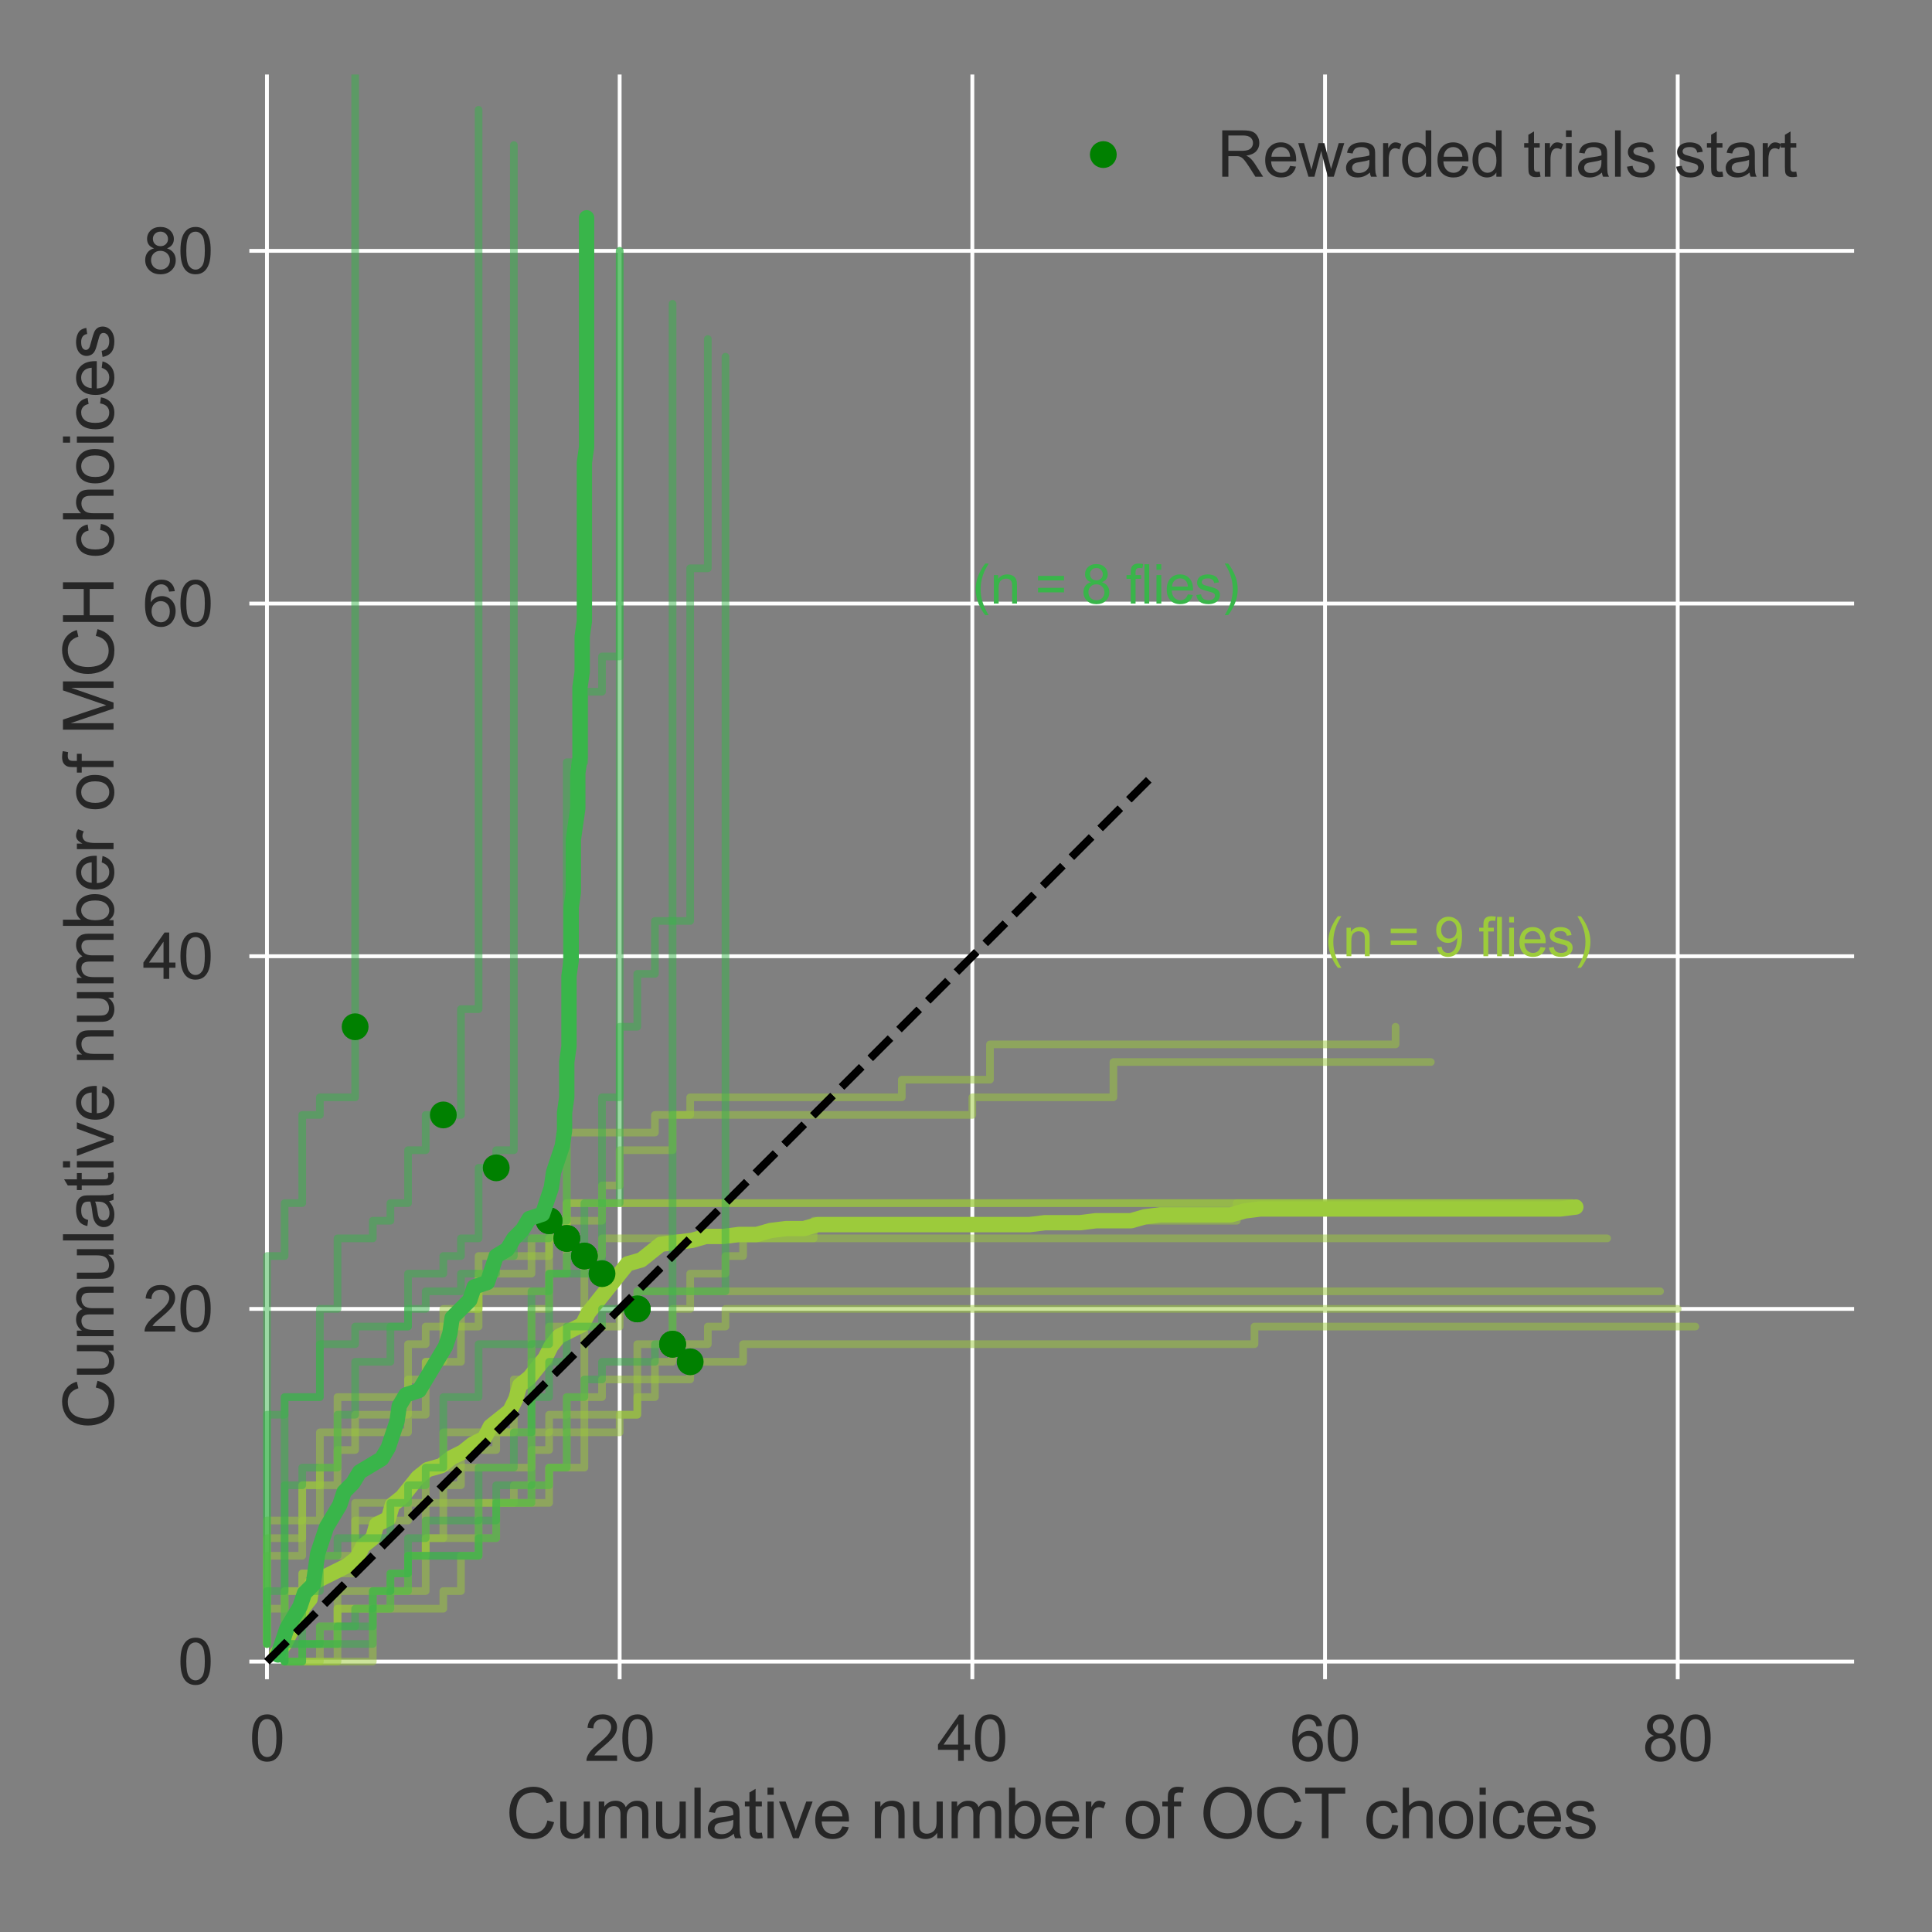<?xml version="1.0" encoding="utf-8" standalone="no"?>
<!DOCTYPE svg PUBLIC "-//W3C//DTD SVG 1.1//EN"
  "http://www.w3.org/Graphics/SVG/1.1/DTD/svg11.dtd">
<svg xmlns:xlink="http://www.w3.org/1999/xlink" width="504pt" height="504pt" viewBox="0 0 504 504" xmlns="http://www.w3.org/2000/svg" version="1.1">
 <rect x="0" y="0" width="504" height="504" fill="#808080" stroke="none"/>
 <defs>
  <style type="text/css">*{stroke-linejoin: round; stroke-linecap: butt}</style>
 </defs>
 <g id="figure_1">
  <g id="patch_1">
   <path d="M 0 504 
L 504 504 
L 504 0 
L 0 0 
L 0 504 
z
" style="fill: none"/>
  </g>
  <g id="axes_1">
   <g id="matplotlib.axis_1">
    <g id="xtick_1">
     <g id="line2d_1">
      <path d="M 69.645 438.06 
L 69.645 19.44 
" clip-path="url(#pa240e5932f)" style="fill: none; stroke: #ffffff; stroke-linecap: round"/>
     </g>
     <g id="text_1">
      <!-- 0 -->
      <g style="fill: #262626" transform="translate(65.057 459.37)scale(0.165 -0.165)">
       <defs>
        <path id="ArialMT-30" d="M 266 2259 
Q 266 3072 433 3567 
Q 600 4063 929 4331 
Q 1259 4600 1759 4600 
Q 2128 4600 2406 4451 
Q 2684 4303 2865 4023 
Q 3047 3744 3150 3342 
Q 3253 2941 3253 2259 
Q 3253 1453 3087 958 
Q 2922 463 2592 192 
Q 2263 -78 1759 -78 
Q 1097 -78 719 397 
Q 266 969 266 2259 
z
M 844 2259 
Q 844 1131 1108 757 
Q 1372 384 1759 384 
Q 2147 384 2411 759 
Q 2675 1134 2675 2259 
Q 2675 3391 2411 3762 
Q 2147 4134 1753 4134 
Q 1366 4134 1134 3806 
Q 844 3388 844 2259 
z
" transform="scale(0.016)"/>
       </defs>
       <use xlink:href="#ArialMT-30"/>
      </g>
     </g>
    </g>
    <g id="xtick_2">
     <g id="line2d_2">
      <path d="M 161.65 438.06 
L 161.65 19.44 
" clip-path="url(#pa240e5932f)" style="fill: none; stroke: #ffffff; stroke-linecap: round"/>
     </g>
     <g id="text_2">
      <!-- 20 -->
      <g style="fill: #262626" transform="translate(152.474 459.37)scale(0.165 -0.165)">
       <defs>
        <path id="ArialMT-32" d="M 3222 541 
L 3222 0 
L 194 0 
Q 188 203 259 391 
Q 375 700 629 1000 
Q 884 1300 1366 1694 
Q 2113 2306 2375 2664 
Q 2638 3022 2638 3341 
Q 2638 3675 2398 3904 
Q 2159 4134 1775 4134 
Q 1369 4134 1125 3890 
Q 881 3647 878 3216 
L 300 3275 
Q 359 3922 746 4261 
Q 1134 4600 1788 4600 
Q 2447 4600 2831 4234 
Q 3216 3869 3216 3328 
Q 3216 3053 3103 2787 
Q 2991 2522 2730 2228 
Q 2469 1934 1863 1422 
Q 1356 997 1212 845 
Q 1069 694 975 541 
L 3222 541 
z
" transform="scale(0.016)"/>
       </defs>
       <use xlink:href="#ArialMT-32"/>
       <use xlink:href="#ArialMT-30" x="55.615"/>
      </g>
     </g>
    </g>
    <g id="xtick_3">
     <g id="line2d_3">
      <path d="M 253.654 438.06 
L 253.654 19.44 
" clip-path="url(#pa240e5932f)" style="fill: none; stroke: #ffffff; stroke-linecap: round"/>
     </g>
     <g id="text_3">
      <!-- 40 -->
      <g style="fill: #262626" transform="translate(244.478 459.37)scale(0.165 -0.165)">
       <defs>
        <path id="ArialMT-34" d="M 2069 0 
L 2069 1097 
L 81 1097 
L 81 1613 
L 2172 4581 
L 2631 4581 
L 2631 1613 
L 3250 1613 
L 3250 1097 
L 2631 1097 
L 2631 0 
L 2069 0 
z
M 2069 1613 
L 2069 3678 
L 634 1613 
L 2069 1613 
z
" transform="scale(0.016)"/>
       </defs>
       <use xlink:href="#ArialMT-34"/>
       <use xlink:href="#ArialMT-30" x="55.615"/>
      </g>
     </g>
    </g>
    <g id="xtick_4">
     <g id="line2d_4">
      <path d="M 345.658 438.06 
L 345.658 19.44 
" clip-path="url(#pa240e5932f)" style="fill: none; stroke: #ffffff; stroke-linecap: round"/>
     </g>
     <g id="text_4">
      <!-- 60 -->
      <g style="fill: #262626" transform="translate(336.483 459.37)scale(0.165 -0.165)">
       <defs>
        <path id="ArialMT-36" d="M 3184 3459 
L 2625 3416 
Q 2550 3747 2413 3897 
Q 2184 4138 1850 4138 
Q 1581 4138 1378 3988 
Q 1113 3794 959 3422 
Q 806 3050 800 2363 
Q 1003 2672 1297 2822 
Q 1591 2972 1913 2972 
Q 2475 2972 2870 2558 
Q 3266 2144 3266 1488 
Q 3266 1056 3080 686 
Q 2894 316 2569 119 
Q 2244 -78 1831 -78 
Q 1128 -78 684 439 
Q 241 956 241 2144 
Q 241 3472 731 4075 
Q 1159 4600 1884 4600 
Q 2425 4600 2770 4297 
Q 3116 3994 3184 3459 
z
M 888 1484 
Q 888 1194 1011 928 
Q 1134 663 1356 523 
Q 1578 384 1822 384 
Q 2178 384 2434 671 
Q 2691 959 2691 1453 
Q 2691 1928 2437 2201 
Q 2184 2475 1800 2475 
Q 1419 2475 1153 2201 
Q 888 1928 888 1484 
z
" transform="scale(0.016)"/>
       </defs>
       <use xlink:href="#ArialMT-36"/>
       <use xlink:href="#ArialMT-30" x="55.615"/>
      </g>
     </g>
    </g>
    <g id="xtick_5">
     <g id="line2d_5">
      <path d="M 437.663 438.06 
L 437.663 19.44 
" clip-path="url(#pa240e5932f)" style="fill: none; stroke: #ffffff; stroke-linecap: round"/>
     </g>
     <g id="text_5">
      <!-- 80 -->
      <g style="fill: #262626" transform="translate(428.487 459.37)scale(0.165 -0.165)">
       <defs>
        <path id="ArialMT-38" d="M 1131 2484 
Q 781 2613 612 2850 
Q 444 3088 444 3419 
Q 444 3919 803 4259 
Q 1163 4600 1759 4600 
Q 2359 4600 2725 4251 
Q 3091 3903 3091 3403 
Q 3091 3084 2923 2848 
Q 2756 2613 2416 2484 
Q 2838 2347 3058 2040 
Q 3278 1734 3278 1309 
Q 3278 722 2862 322 
Q 2447 -78 1769 -78 
Q 1091 -78 675 323 
Q 259 725 259 1325 
Q 259 1772 486 2073 
Q 713 2375 1131 2484 
z
M 1019 3438 
Q 1019 3113 1228 2906 
Q 1438 2700 1772 2700 
Q 2097 2700 2305 2904 
Q 2513 3109 2513 3406 
Q 2513 3716 2298 3927 
Q 2084 4138 1766 4138 
Q 1444 4138 1231 3931 
Q 1019 3725 1019 3438 
z
M 838 1322 
Q 838 1081 952 856 
Q 1066 631 1291 507 
Q 1516 384 1775 384 
Q 2178 384 2440 643 
Q 2703 903 2703 1303 
Q 2703 1709 2433 1975 
Q 2163 2241 1756 2241 
Q 1359 2241 1098 1978 
Q 838 1716 838 1322 
z
" transform="scale(0.016)"/>
       </defs>
       <use xlink:href="#ArialMT-38"/>
       <use xlink:href="#ArialMT-30" x="55.615"/>
      </g>
     </g>
    </g>
    <g id="text_6">
     <!-- Cumulative number of OCT choices -->
     <g style="fill: #262626" transform="translate(131.967 479.534)scale(0.18 -0.18)">
      <defs>
       <path id="ArialMT-43" d="M 3763 1606 
L 4369 1453 
Q 4178 706 3683 314 
Q 3188 -78 2472 -78 
Q 1731 -78 1267 223 
Q 803 525 561 1097 
Q 319 1669 319 2325 
Q 319 3041 592 3573 
Q 866 4106 1370 4382 
Q 1875 4659 2481 4659 
Q 3169 4659 3637 4309 
Q 4106 3959 4291 3325 
L 3694 3184 
Q 3534 3684 3231 3912 
Q 2928 4141 2469 4141 
Q 1941 4141 1586 3887 
Q 1231 3634 1087 3207 
Q 944 2781 944 2328 
Q 944 1744 1114 1308 
Q 1284 872 1643 656 
Q 2003 441 2422 441 
Q 2931 441 3284 734 
Q 3638 1028 3763 1606 
z
" transform="scale(0.016)"/>
       <path id="ArialMT-75" d="M 2597 0 
L 2597 488 
Q 2209 -75 1544 -75 
Q 1250 -75 995 37 
Q 741 150 617 320 
Q 494 491 444 738 
Q 409 903 409 1263 
L 409 3319 
L 972 3319 
L 972 1478 
Q 972 1038 1006 884 
Q 1059 663 1231 536 
Q 1403 409 1656 409 
Q 1909 409 2131 539 
Q 2353 669 2445 892 
Q 2538 1116 2538 1541 
L 2538 3319 
L 3100 3319 
L 3100 0 
L 2597 0 
z
" transform="scale(0.016)"/>
       <path id="ArialMT-6d" d="M 422 0 
L 422 3319 
L 925 3319 
L 925 2853 
Q 1081 3097 1340 3245 
Q 1600 3394 1931 3394 
Q 2300 3394 2536 3241 
Q 2772 3088 2869 2813 
Q 3263 3394 3894 3394 
Q 4388 3394 4653 3120 
Q 4919 2847 4919 2278 
L 4919 0 
L 4359 0 
L 4359 2091 
Q 4359 2428 4304 2576 
Q 4250 2725 4106 2815 
Q 3963 2906 3769 2906 
Q 3419 2906 3187 2673 
Q 2956 2441 2956 1928 
L 2956 0 
L 2394 0 
L 2394 2156 
Q 2394 2531 2256 2718 
Q 2119 2906 1806 2906 
Q 1569 2906 1367 2781 
Q 1166 2656 1075 2415 
Q 984 2175 984 1722 
L 984 0 
L 422 0 
z
" transform="scale(0.016)"/>
       <path id="ArialMT-6c" d="M 409 0 
L 409 4581 
L 972 4581 
L 972 0 
L 409 0 
z
" transform="scale(0.016)"/>
       <path id="ArialMT-61" d="M 2588 409 
Q 2275 144 1986 34 
Q 1697 -75 1366 -75 
Q 819 -75 525 192 
Q 231 459 231 875 
Q 231 1119 342 1320 
Q 453 1522 633 1644 
Q 813 1766 1038 1828 
Q 1203 1872 1538 1913 
Q 2219 1994 2541 2106 
Q 2544 2222 2544 2253 
Q 2544 2597 2384 2738 
Q 2169 2928 1744 2928 
Q 1347 2928 1158 2789 
Q 969 2650 878 2297 
L 328 2372 
Q 403 2725 575 2942 
Q 747 3159 1072 3276 
Q 1397 3394 1825 3394 
Q 2250 3394 2515 3294 
Q 2781 3194 2906 3042 
Q 3031 2891 3081 2659 
Q 3109 2516 3109 2141 
L 3109 1391 
Q 3109 606 3145 398 
Q 3181 191 3288 0 
L 2700 0 
Q 2613 175 2588 409 
z
M 2541 1666 
Q 2234 1541 1622 1453 
Q 1275 1403 1131 1340 
Q 988 1278 909 1158 
Q 831 1038 831 891 
Q 831 666 1001 516 
Q 1172 366 1500 366 
Q 1825 366 2078 508 
Q 2331 650 2450 897 
Q 2541 1088 2541 1459 
L 2541 1666 
z
" transform="scale(0.016)"/>
       <path id="ArialMT-74" d="M 1650 503 
L 1731 6 
Q 1494 -44 1306 -44 
Q 1000 -44 831 53 
Q 663 150 594 308 
Q 525 466 525 972 
L 525 2881 
L 113 2881 
L 113 3319 
L 525 3319 
L 525 4141 
L 1084 4478 
L 1084 3319 
L 1650 3319 
L 1650 2881 
L 1084 2881 
L 1084 941 
Q 1084 700 1114 631 
Q 1144 563 1211 522 
Q 1278 481 1403 481 
Q 1497 481 1650 503 
z
" transform="scale(0.016)"/>
       <path id="ArialMT-69" d="M 425 3934 
L 425 4581 
L 988 4581 
L 988 3934 
L 425 3934 
z
M 425 0 
L 425 3319 
L 988 3319 
L 988 0 
L 425 0 
z
" transform="scale(0.016)"/>
       <path id="ArialMT-76" d="M 1344 0 
L 81 3319 
L 675 3319 
L 1388 1331 
Q 1503 1009 1600 663 
Q 1675 925 1809 1294 
L 2547 3319 
L 3125 3319 
L 1869 0 
L 1344 0 
z
" transform="scale(0.016)"/>
       <path id="ArialMT-65" d="M 2694 1069 
L 3275 997 
Q 3138 488 2766 206 
Q 2394 -75 1816 -75 
Q 1088 -75 661 373 
Q 234 822 234 1631 
Q 234 2469 665 2931 
Q 1097 3394 1784 3394 
Q 2450 3394 2872 2941 
Q 3294 2488 3294 1666 
Q 3294 1616 3291 1516 
L 816 1516 
Q 847 969 1125 678 
Q 1403 388 1819 388 
Q 2128 388 2347 550 
Q 2566 713 2694 1069 
z
M 847 1978 
L 2700 1978 
Q 2663 2397 2488 2606 
Q 2219 2931 1791 2931 
Q 1403 2931 1139 2672 
Q 875 2413 847 1978 
z
" transform="scale(0.016)"/>
       <path id="ArialMT-20" transform="scale(0.016)"/>
       <path id="ArialMT-6e" d="M 422 0 
L 422 3319 
L 928 3319 
L 928 2847 
Q 1294 3394 1984 3394 
Q 2284 3394 2536 3286 
Q 2788 3178 2913 3003 
Q 3038 2828 3088 2588 
Q 3119 2431 3119 2041 
L 3119 0 
L 2556 0 
L 2556 2019 
Q 2556 2363 2490 2533 
Q 2425 2703 2258 2804 
Q 2091 2906 1866 2906 
Q 1506 2906 1245 2678 
Q 984 2450 984 1813 
L 984 0 
L 422 0 
z
" transform="scale(0.016)"/>
       <path id="ArialMT-62" d="M 941 0 
L 419 0 
L 419 4581 
L 981 4581 
L 981 2947 
Q 1338 3394 1891 3394 
Q 2197 3394 2470 3270 
Q 2744 3147 2920 2923 
Q 3097 2700 3197 2384 
Q 3297 2069 3297 1709 
Q 3297 856 2875 390 
Q 2453 -75 1863 -75 
Q 1275 -75 941 416 
L 941 0 
z
M 934 1684 
Q 934 1088 1097 822 
Q 1363 388 1816 388 
Q 2184 388 2453 708 
Q 2722 1028 2722 1663 
Q 2722 2313 2464 2622 
Q 2206 2931 1841 2931 
Q 1472 2931 1203 2611 
Q 934 2291 934 1684 
z
" transform="scale(0.016)"/>
       <path id="ArialMT-72" d="M 416 0 
L 416 3319 
L 922 3319 
L 922 2816 
Q 1116 3169 1280 3281 
Q 1444 3394 1641 3394 
Q 1925 3394 2219 3213 
L 2025 2691 
Q 1819 2813 1613 2813 
Q 1428 2813 1281 2702 
Q 1134 2591 1072 2394 
Q 978 2094 978 1738 
L 978 0 
L 416 0 
z
" transform="scale(0.016)"/>
       <path id="ArialMT-6f" d="M 213 1659 
Q 213 2581 725 3025 
Q 1153 3394 1769 3394 
Q 2453 3394 2887 2945 
Q 3322 2497 3322 1706 
Q 3322 1066 3130 698 
Q 2938 331 2570 128 
Q 2203 -75 1769 -75 
Q 1072 -75 642 372 
Q 213 819 213 1659 
z
M 791 1659 
Q 791 1022 1069 705 
Q 1347 388 1769 388 
Q 2188 388 2466 706 
Q 2744 1025 2744 1678 
Q 2744 2294 2464 2611 
Q 2184 2928 1769 2928 
Q 1347 2928 1069 2612 
Q 791 2297 791 1659 
z
" transform="scale(0.016)"/>
       <path id="ArialMT-66" d="M 556 0 
L 556 2881 
L 59 2881 
L 59 3319 
L 556 3319 
L 556 3672 
Q 556 4006 616 4169 
Q 697 4388 901 4523 
Q 1106 4659 1475 4659 
Q 1713 4659 2000 4603 
L 1916 4113 
Q 1741 4144 1584 4144 
Q 1328 4144 1222 4034 
Q 1116 3925 1116 3625 
L 1116 3319 
L 1763 3319 
L 1763 2881 
L 1116 2881 
L 1116 0 
L 556 0 
z
" transform="scale(0.016)"/>
       <path id="ArialMT-4f" d="M 309 2231 
Q 309 3372 921 4017 
Q 1534 4663 2503 4663 
Q 3138 4663 3647 4359 
Q 4156 4056 4423 3514 
Q 4691 2972 4691 2284 
Q 4691 1588 4409 1038 
Q 4128 488 3612 205 
Q 3097 -78 2500 -78 
Q 1853 -78 1343 234 
Q 834 547 571 1087 
Q 309 1628 309 2231 
z
M 934 2222 
Q 934 1394 1379 917 
Q 1825 441 2497 441 
Q 3181 441 3623 922 
Q 4066 1403 4066 2288 
Q 4066 2847 3877 3264 
Q 3688 3681 3323 3911 
Q 2959 4141 2506 4141 
Q 1863 4141 1398 3698 
Q 934 3256 934 2222 
z
" transform="scale(0.016)"/>
       <path id="ArialMT-54" d="M 1659 0 
L 1659 4041 
L 150 4041 
L 150 4581 
L 3781 4581 
L 3781 4041 
L 2266 4041 
L 2266 0 
L 1659 0 
z
" transform="scale(0.016)"/>
       <path id="ArialMT-63" d="M 2588 1216 
L 3141 1144 
Q 3050 572 2676 248 
Q 2303 -75 1759 -75 
Q 1078 -75 664 370 
Q 250 816 250 1647 
Q 250 2184 428 2587 
Q 606 2991 970 3192 
Q 1334 3394 1763 3394 
Q 2303 3394 2647 3120 
Q 2991 2847 3088 2344 
L 2541 2259 
Q 2463 2594 2264 2762 
Q 2066 2931 1784 2931 
Q 1359 2931 1093 2626 
Q 828 2322 828 1663 
Q 828 994 1084 691 
Q 1341 388 1753 388 
Q 2084 388 2306 591 
Q 2528 794 2588 1216 
z
" transform="scale(0.016)"/>
       <path id="ArialMT-68" d="M 422 0 
L 422 4581 
L 984 4581 
L 984 2938 
Q 1378 3394 1978 3394 
Q 2347 3394 2619 3248 
Q 2891 3103 3008 2847 
Q 3125 2591 3125 2103 
L 3125 0 
L 2563 0 
L 2563 2103 
Q 2563 2525 2380 2717 
Q 2197 2909 1863 2909 
Q 1613 2909 1392 2779 
Q 1172 2650 1078 2428 
Q 984 2206 984 1816 
L 984 0 
L 422 0 
z
" transform="scale(0.016)"/>
       <path id="ArialMT-73" d="M 197 991 
L 753 1078 
Q 800 744 1014 566 
Q 1228 388 1613 388 
Q 2000 388 2187 545 
Q 2375 703 2375 916 
Q 2375 1106 2209 1216 
Q 2094 1291 1634 1406 
Q 1016 1563 777 1677 
Q 538 1791 414 1992 
Q 291 2194 291 2438 
Q 291 2659 392 2848 
Q 494 3038 669 3163 
Q 800 3259 1026 3326 
Q 1253 3394 1513 3394 
Q 1903 3394 2198 3281 
Q 2494 3169 2634 2976 
Q 2775 2784 2828 2463 
L 2278 2388 
Q 2241 2644 2061 2787 
Q 1881 2931 1553 2931 
Q 1166 2931 1000 2803 
Q 834 2675 834 2503 
Q 834 2394 903 2306 
Q 972 2216 1119 2156 
Q 1203 2125 1616 2013 
Q 2213 1853 2448 1751 
Q 2684 1650 2818 1456 
Q 2953 1263 2953 975 
Q 2953 694 2789 445 
Q 2625 197 2315 61 
Q 2006 -75 1616 -75 
Q 969 -75 630 194 
Q 291 463 197 991 
z
" transform="scale(0.016)"/>
      </defs>
      <use xlink:href="#ArialMT-43"/>
      <use xlink:href="#ArialMT-75" x="72.217"/>
      <use xlink:href="#ArialMT-6d" x="127.832"/>
      <use xlink:href="#ArialMT-75" x="211.133"/>
      <use xlink:href="#ArialMT-6c" x="266.748"/>
      <use xlink:href="#ArialMT-61" x="288.965"/>
      <use xlink:href="#ArialMT-74" x="344.58"/>
      <use xlink:href="#ArialMT-69" x="372.363"/>
      <use xlink:href="#ArialMT-76" x="394.58"/>
      <use xlink:href="#ArialMT-65" x="444.58"/>
      <use xlink:href="#ArialMT-20" x="500.195"/>
      <use xlink:href="#ArialMT-6e" x="527.979"/>
      <use xlink:href="#ArialMT-75" x="583.594"/>
      <use xlink:href="#ArialMT-6d" x="639.209"/>
      <use xlink:href="#ArialMT-62" x="722.51"/>
      <use xlink:href="#ArialMT-65" x="778.125"/>
      <use xlink:href="#ArialMT-72" x="833.74"/>
      <use xlink:href="#ArialMT-20" x="867.041"/>
      <use xlink:href="#ArialMT-6f" x="894.824"/>
      <use xlink:href="#ArialMT-66" x="950.439"/>
      <use xlink:href="#ArialMT-20" x="978.223"/>
      <use xlink:href="#ArialMT-4f" x="1006.006"/>
      <use xlink:href="#ArialMT-43" x="1083.789"/>
      <use xlink:href="#ArialMT-54" x="1156.006"/>
      <use xlink:href="#ArialMT-20" x="1215.34"/>
      <use xlink:href="#ArialMT-63" x="1243.123"/>
      <use xlink:href="#ArialMT-68" x="1293.123"/>
      <use xlink:href="#ArialMT-6f" x="1348.738"/>
      <use xlink:href="#ArialMT-69" x="1404.354"/>
      <use xlink:href="#ArialMT-63" x="1426.57"/>
      <use xlink:href="#ArialMT-65" x="1476.57"/>
      <use xlink:href="#ArialMT-73" x="1532.186"/>
     </g>
    </g>
   </g>
   <g id="matplotlib.axis_2">
    <g id="ytick_1">
     <g id="line2d_6">
      <path d="M 65.045 433.46 
L 483.665 433.46 
" clip-path="url(#pa240e5932f)" style="fill: none; stroke: #ffffff; stroke-linecap: round"/>
     </g>
     <g id="text_7">
      <!-- 0 -->
      <g style="fill: #262626" transform="translate(46.369 439.365)scale(0.165 -0.165)">
       <use xlink:href="#ArialMT-30"/>
      </g>
     </g>
    </g>
    <g id="ytick_2">
     <g id="line2d_7">
      <path d="M 65.045 341.455 
L 483.665 341.455 
" clip-path="url(#pa240e5932f)" style="fill: none; stroke: #ffffff; stroke-linecap: round"/>
     </g>
     <g id="text_8">
      <!-- 20 -->
      <g style="fill: #262626" transform="translate(37.194 347.361)scale(0.165 -0.165)">
       <use xlink:href="#ArialMT-32"/>
       <use xlink:href="#ArialMT-30" x="55.615"/>
      </g>
     </g>
    </g>
    <g id="ytick_3">
     <g id="line2d_8">
      <path d="M 65.045 249.451 
L 483.665 249.451 
" clip-path="url(#pa240e5932f)" style="fill: none; stroke: #ffffff; stroke-linecap: round"/>
     </g>
     <g id="text_9">
      <!-- 40 -->
      <g style="fill: #262626" transform="translate(37.194 255.356)scale(0.165 -0.165)">
       <use xlink:href="#ArialMT-34"/>
       <use xlink:href="#ArialMT-30" x="55.615"/>
      </g>
     </g>
    </g>
    <g id="ytick_4">
     <g id="line2d_9">
      <path d="M 65.045 157.447 
L 483.665 157.447 
" clip-path="url(#pa240e5932f)" style="fill: none; stroke: #ffffff; stroke-linecap: round"/>
     </g>
     <g id="text_10">
      <!-- 60 -->
      <g style="fill: #262626" transform="translate(37.194 163.352)scale(0.165 -0.165)">
       <use xlink:href="#ArialMT-36"/>
       <use xlink:href="#ArialMT-30" x="55.615"/>
      </g>
     </g>
    </g>
    <g id="ytick_5">
     <g id="line2d_10">
      <path d="M 65.045 65.442 
L 483.665 65.442 
" clip-path="url(#pa240e5932f)" style="fill: none; stroke: #ffffff; stroke-linecap: round"/>
     </g>
     <g id="text_11">
      <!-- 80 -->
      <g style="fill: #262626" transform="translate(37.194 71.347)scale(0.165 -0.165)">
       <use xlink:href="#ArialMT-38"/>
       <use xlink:href="#ArialMT-30" x="55.615"/>
      </g>
     </g>
    </g>
    <g id="text_12">
     <!-- Cumulative number of MCH choices -->
     <g style="fill: #262626" transform="translate(29.616 372.795)rotate(-90)scale(0.18 -0.18)">
      <defs>
       <path id="ArialMT-4d" d="M 475 0 
L 475 4581 
L 1388 4581 
L 2472 1338 
Q 2622 884 2691 659 
Q 2769 909 2934 1394 
L 4031 4581 
L 4847 4581 
L 4847 0 
L 4263 0 
L 4263 3834 
L 2931 0 
L 2384 0 
L 1059 3900 
L 1059 0 
L 475 0 
z
" transform="scale(0.016)"/>
       <path id="ArialMT-48" d="M 513 0 
L 513 4581 
L 1119 4581 
L 1119 2700 
L 3500 2700 
L 3500 4581 
L 4106 4581 
L 4106 0 
L 3500 0 
L 3500 2159 
L 1119 2159 
L 1119 0 
L 513 0 
z
" transform="scale(0.016)"/>
      </defs>
      <use xlink:href="#ArialMT-43"/>
      <use xlink:href="#ArialMT-75" x="72.217"/>
      <use xlink:href="#ArialMT-6d" x="127.832"/>
      <use xlink:href="#ArialMT-75" x="211.133"/>
      <use xlink:href="#ArialMT-6c" x="266.748"/>
      <use xlink:href="#ArialMT-61" x="288.965"/>
      <use xlink:href="#ArialMT-74" x="344.58"/>
      <use xlink:href="#ArialMT-69" x="372.363"/>
      <use xlink:href="#ArialMT-76" x="394.58"/>
      <use xlink:href="#ArialMT-65" x="444.58"/>
      <use xlink:href="#ArialMT-20" x="500.195"/>
      <use xlink:href="#ArialMT-6e" x="527.979"/>
      <use xlink:href="#ArialMT-75" x="583.594"/>
      <use xlink:href="#ArialMT-6d" x="639.209"/>
      <use xlink:href="#ArialMT-62" x="722.51"/>
      <use xlink:href="#ArialMT-65" x="778.125"/>
      <use xlink:href="#ArialMT-72" x="833.74"/>
      <use xlink:href="#ArialMT-20" x="867.041"/>
      <use xlink:href="#ArialMT-6f" x="894.824"/>
      <use xlink:href="#ArialMT-66" x="950.439"/>
      <use xlink:href="#ArialMT-20" x="978.223"/>
      <use xlink:href="#ArialMT-4d" x="1006.006"/>
      <use xlink:href="#ArialMT-43" x="1089.307"/>
      <use xlink:href="#ArialMT-48" x="1161.523"/>
      <use xlink:href="#ArialMT-20" x="1233.74"/>
      <use xlink:href="#ArialMT-63" x="1261.523"/>
      <use xlink:href="#ArialMT-68" x="1311.523"/>
      <use xlink:href="#ArialMT-6f" x="1367.139"/>
      <use xlink:href="#ArialMT-69" x="1422.754"/>
      <use xlink:href="#ArialMT-63" x="1444.971"/>
      <use xlink:href="#ArialMT-65" x="1494.971"/>
      <use xlink:href="#ArialMT-73" x="1550.586"/>
     </g>
    </g>
   </g>
   <g id="line2d_11">
    <path d="M 74.245 433.46 
L 78.846 433.46 
L 78.846 428.86 
L 83.446 428.86 
L 88.046 428.86 
L 88.046 424.259 
L 88.046 419.659 
L 92.646 419.659 
L 97.247 419.659 
L 101.847 419.659 
L 106.447 419.659 
L 111.047 419.659 
L 115.647 419.659 
L 115.647 415.059 
L 120.248 415.059 
L 120.248 410.459 
L 120.248 405.858 
L 124.848 405.858 
L 124.848 401.258 
L 124.848 396.658 
L 124.848 392.058 
L 129.448 392.058 
L 134.048 392.058 
L 138.649 392.058 
L 138.649 387.458 
L 138.649 382.857 
L 138.649 378.257 
L 143.249 378.257 
L 143.249 373.657 
L 147.849 373.657 
L 147.849 369.057 
L 152.449 369.057 
L 157.049 369.057 
L 161.65 369.057 
L 166.25 369.057 
L 166.25 364.456 
L 166.25 359.856 
L 166.25 355.256 
L 166.25 350.656 
L 170.85 350.656 
L 175.45 350.656 
L 180.05 350.656 
L 184.651 350.656 
L 184.651 346.056 
L 189.251 346.056 
L 189.251 341.455 
L 193.851 341.455 
L 198.451 341.455 
L 203.052 341.455 
L 207.652 341.455 
L 212.252 341.455 
L 216.852 341.455 
L 221.452 341.455 
L 226.053 341.455 
L 230.653 341.455 
L 235.253 341.455 
L 239.853 341.455 
L 244.454 341.455 
L 249.054 341.455 
L 253.654 341.455 
L 258.254 341.455 
L 262.854 341.455 
L 267.455 341.455 
L 272.055 341.455 
L 276.655 341.455 
L 281.255 341.455 
L 285.856 341.455 
L 290.456 341.455 
L 295.056 341.455 
L 299.656 341.455 
L 304.256 341.455 
L 308.857 341.455 
L 313.457 341.455 
L 318.057 341.455 
L 322.657 341.455 
L 327.258 341.455 
L 331.858 341.455 
L 336.458 341.455 
L 341.058 341.455 
L 345.658 341.455 
L 350.259 341.455 
L 354.859 341.455 
L 359.459 341.455 
L 364.059 341.455 
L 368.66 341.455 
L 373.26 341.455 
L 377.86 341.455 
L 382.46 341.455 
L 387.06 341.455 
L 391.661 341.455 
L 396.261 341.455 
L 400.861 341.455 
L 405.461 341.455 
L 410.061 341.455 
L 414.662 341.455 
L 419.262 341.455 
L 423.862 341.455 
L 428.462 341.455 
L 433.063 341.455 
L 437.663 341.455 
" clip-path="url(#pa240e5932f)" style="fill: none; stroke: #9ccb3b; stroke-opacity: 0.5; stroke-width: 2; stroke-linecap: round"/>
   </g>
   <g id="line2d_12">
    <defs>
     <path id="m6f96f42d1b" d="M 0 3 
C 0.796 3 1.559 2.684 2.121 2.121 
C 2.684 1.559 3 0.796 3 0 
C 3 -0.796 2.684 -1.559 2.121 -2.121 
C 1.559 -2.684 0.796 -3 0 -3 
C -0.796 -3 -1.559 -2.684 -2.121 -2.121 
C -2.684 -1.559 -3 -0.796 -3 0 
C -3 0.796 -2.684 1.559 -2.121 2.121 
C -1.559 2.684 -0.796 3 0 3 
z
" style="stroke: #008000"/>
    </defs>
    <g clip-path="url(#pa240e5932f)">
     <use xlink:href="#m6f96f42d1b" x="175.45" y="350.656" style="fill: #008000; stroke: #008000"/>
    </g>
   </g>
   <g id="line2d_13">
    <path d="M 69.645 428.86 
L 69.645 424.259 
L 69.645 419.659 
L 69.645 415.059 
L 69.645 410.459 
L 69.645 405.858 
L 74.245 405.858 
L 78.846 405.858 
L 78.846 401.258 
L 78.846 396.658 
L 78.846 392.058 
L 78.846 387.458 
L 83.446 387.458 
L 83.446 382.857 
L 88.046 382.857 
L 88.046 378.257 
L 88.046 373.657 
L 88.046 369.057 
L 88.046 364.456 
L 92.646 364.456 
L 97.247 364.456 
L 101.847 364.456 
L 106.447 364.456 
L 106.447 359.856 
L 111.047 359.856 
L 111.047 355.256 
L 115.647 355.256 
L 120.248 355.256 
L 120.248 350.656 
L 120.248 346.056 
L 120.248 341.455 
L 124.848 341.455 
L 124.848 336.855 
L 129.448 336.855 
L 134.048 336.855 
L 138.649 336.855 
L 143.249 336.855 
L 143.249 332.255 
L 143.249 327.655 
L 143.249 323.055 
L 147.849 323.055 
L 147.849 318.454 
L 147.849 313.854 
L 147.849 309.254 
L 147.849 304.654 
L 147.849 300.053 
L 147.849 295.453 
L 152.449 295.453 
L 157.049 295.453 
L 161.65 295.453 
L 166.25 295.453 
L 170.85 295.453 
L 170.85 290.853 
L 175.45 290.853 
L 180.05 290.853 
L 180.05 286.253 
L 184.651 286.253 
L 189.251 286.253 
L 193.851 286.253 
L 198.451 286.253 
L 203.052 286.253 
L 207.652 286.253 
L 212.252 286.253 
L 216.852 286.253 
L 221.452 286.253 
L 226.053 286.253 
L 230.653 286.253 
L 235.253 286.253 
L 235.253 281.653 
L 239.853 281.653 
L 244.454 281.653 
L 249.054 281.653 
L 253.654 281.653 
L 258.254 281.653 
L 258.254 277.052 
L 258.254 272.452 
L 262.854 272.452 
L 267.455 272.452 
L 272.055 272.452 
L 276.655 272.452 
L 281.255 272.452 
L 285.856 272.452 
L 290.456 272.452 
L 295.056 272.452 
L 299.656 272.452 
L 304.256 272.452 
L 308.857 272.452 
L 313.457 272.452 
L 318.057 272.452 
L 322.657 272.452 
L 327.258 272.452 
L 331.858 272.452 
L 336.458 272.452 
L 341.058 272.452 
L 345.658 272.452 
L 350.259 272.452 
L 354.859 272.452 
L 359.459 272.452 
L 364.059 272.452 
L 364.059 267.852 
" clip-path="url(#pa240e5932f)" style="fill: none; stroke: #9ccb3b; stroke-opacity: 0.5; stroke-width: 2; stroke-linecap: round"/>
   </g>
   <g id="line2d_14">
    <g clip-path="url(#pa240e5932f)">
     <use xlink:href="#m6f96f42d1b" x="147.849" y="323.055" style="fill: #008000; stroke: #008000"/>
    </g>
   </g>
   <g id="line2d_15">
    <path d="M 74.245 433.46 
L 74.245 428.86 
L 74.245 424.259 
L 74.245 419.659 
L 74.245 415.059 
L 78.846 415.059 
L 78.846 410.459 
L 83.446 410.459 
L 88.046 410.459 
L 92.646 410.459 
L 92.646 405.858 
L 92.646 401.258 
L 92.646 396.658 
L 97.247 396.658 
L 101.847 396.658 
L 106.447 396.658 
L 106.447 392.058 
L 111.047 392.058 
L 115.647 392.058 
L 120.248 392.058 
L 124.848 392.058 
L 129.448 392.058 
L 134.048 392.058 
L 134.048 387.458 
L 138.649 387.458 
L 143.249 387.458 
L 143.249 382.857 
L 147.849 382.857 
L 152.449 382.857 
L 152.449 378.257 
L 152.449 373.657 
L 152.449 369.057 
L 152.449 364.456 
L 152.449 359.856 
L 152.449 355.256 
L 152.449 350.656 
L 152.449 346.056 
L 157.049 346.056 
L 161.65 346.056 
L 161.65 341.455 
L 166.25 341.455 
L 166.25 336.855 
L 170.85 336.855 
L 175.45 336.855 
L 180.05 336.855 
L 184.651 336.855 
L 189.251 336.855 
L 193.851 336.855 
L 198.451 336.855 
L 203.052 336.855 
L 207.652 336.855 
L 212.252 336.855 
L 216.852 336.855 
L 221.452 336.855 
L 226.053 336.855 
L 230.653 336.855 
L 235.253 336.855 
L 239.853 336.855 
L 244.454 336.855 
L 249.054 336.855 
L 253.654 336.855 
L 258.254 336.855 
L 262.854 336.855 
L 267.455 336.855 
L 272.055 336.855 
L 276.655 336.855 
L 281.255 336.855 
L 285.856 336.855 
L 290.456 336.855 
L 295.056 336.855 
L 299.656 336.855 
L 304.256 336.855 
L 308.857 336.855 
L 313.457 336.855 
L 318.057 336.855 
L 322.657 336.855 
L 327.258 336.855 
L 331.858 336.855 
L 336.458 336.855 
L 341.058 336.855 
L 345.658 336.855 
L 350.259 336.855 
L 354.859 336.855 
L 359.459 336.855 
L 364.059 336.855 
L 368.66 336.855 
L 373.26 336.855 
L 377.86 336.855 
L 382.46 336.855 
L 387.06 336.855 
L 391.661 336.855 
L 396.261 336.855 
L 400.861 336.855 
L 405.461 336.855 
L 410.061 336.855 
L 414.662 336.855 
L 419.262 336.855 
L 423.862 336.855 
L 428.462 336.855 
L 433.063 336.855 
" clip-path="url(#pa240e5932f)" style="fill: none; stroke: #9ccb3b; stroke-opacity: 0.5; stroke-width: 2; stroke-linecap: round"/>
   </g>
   <g id="line2d_16">
    <g clip-path="url(#pa240e5932f)">
     <use xlink:href="#m6f96f42d1b" x="166.25" y="341.455" style="fill: #008000; stroke: #008000"/>
    </g>
   </g>
   <g id="line2d_17">
    <path d="M 69.645 428.86 
L 69.645 424.259 
L 69.645 419.659 
L 69.645 415.059 
L 69.645 410.459 
L 69.645 405.858 
L 69.645 401.258 
L 69.645 396.658 
L 74.245 396.658 
L 78.846 396.658 
L 78.846 392.058 
L 78.846 387.458 
L 83.446 387.458 
L 88.046 387.458 
L 88.046 382.857 
L 88.046 378.257 
L 92.646 378.257 
L 92.646 373.657 
L 92.646 369.057 
L 97.247 369.057 
L 101.847 369.057 
L 106.447 369.057 
L 106.447 364.456 
L 106.447 359.856 
L 106.447 355.256 
L 106.447 350.656 
L 111.047 350.656 
L 111.047 346.056 
L 115.647 346.056 
L 120.248 346.056 
L 124.848 346.056 
L 124.848 341.455 
L 124.848 336.855 
L 124.848 332.255 
L 129.448 332.255 
L 134.048 332.255 
L 138.649 332.255 
L 138.649 327.655 
L 138.649 323.055 
L 143.249 323.055 
L 143.249 318.454 
L 147.849 318.454 
L 152.449 318.454 
L 157.049 318.454 
L 157.049 313.854 
L 161.65 313.854 
L 166.25 313.854 
L 170.85 313.854 
L 175.45 313.854 
L 180.05 313.854 
L 184.651 313.854 
L 189.251 313.854 
L 193.851 313.854 
L 198.451 313.854 
L 203.052 313.854 
L 207.652 313.854 
L 212.252 313.854 
L 216.852 313.854 
L 221.452 313.854 
L 226.053 313.854 
L 230.653 313.854 
L 235.253 313.854 
L 239.853 313.854 
L 244.454 313.854 
L 249.054 313.854 
L 253.654 313.854 
L 258.254 313.854 
L 262.854 313.854 
L 267.455 313.854 
L 272.055 313.854 
L 276.655 313.854 
L 281.255 313.854 
L 285.856 313.854 
L 290.456 313.854 
L 295.056 313.854 
L 299.656 313.854 
L 304.256 313.854 
L 308.857 313.854 
L 313.457 313.854 
L 318.057 313.854 
L 322.657 313.854 
L 327.258 313.854 
L 331.858 313.854 
L 336.458 313.854 
L 341.058 313.854 
L 345.658 313.854 
L 350.259 313.854 
L 354.859 313.854 
L 359.459 313.854 
L 364.059 313.854 
L 368.66 313.854 
L 373.26 313.854 
L 377.86 313.854 
L 382.46 313.854 
L 387.06 313.854 
L 391.661 313.854 
L 396.261 313.854 
L 400.861 313.854 
L 405.461 313.854 
L 410.061 313.854 
" clip-path="url(#pa240e5932f)" style="fill: none; stroke: #9ccb3b; stroke-opacity: 0.5; stroke-width: 2; stroke-linecap: round"/>
   </g>
   <g id="line2d_18">
    <g clip-path="url(#pa240e5932f)">
     <use xlink:href="#m6f96f42d1b" x="143.249" y="318.454" style="fill: #008000; stroke: #008000"/>
    </g>
   </g>
   <g id="line2d_19">
    <path d="M 69.645 428.86 
L 69.645 424.259 
L 69.645 419.659 
L 74.245 419.659 
L 74.245 415.059 
L 78.846 415.059 
L 78.846 410.459 
L 83.446 410.459 
L 83.446 405.858 
L 88.046 405.858 
L 92.646 405.858 
L 92.646 401.258 
L 92.646 396.658 
L 92.646 392.058 
L 97.247 392.058 
L 101.847 392.058 
L 106.447 392.058 
L 106.447 387.458 
L 111.047 387.458 
L 111.047 382.857 
L 115.647 382.857 
L 120.248 382.857 
L 120.248 378.257 
L 124.848 378.257 
L 129.448 378.257 
L 129.448 373.657 
L 134.048 373.657 
L 138.649 373.657 
L 143.249 373.657 
L 143.249 369.057 
L 147.849 369.057 
L 147.849 364.456 
L 152.449 364.456 
L 157.049 364.456 
L 157.049 359.856 
L 161.65 359.856 
L 166.25 359.856 
L 170.85 359.856 
L 175.45 359.856 
L 180.05 359.856 
L 180.05 355.256 
L 184.651 355.256 
L 189.251 355.256 
L 193.851 355.256 
L 193.851 350.656 
L 198.451 350.656 
L 203.052 350.656 
L 207.652 350.656 
L 212.252 350.656 
L 216.852 350.656 
L 221.452 350.656 
L 226.053 350.656 
L 230.653 350.656 
L 235.253 350.656 
L 239.853 350.656 
L 244.454 350.656 
L 249.054 350.656 
L 253.654 350.656 
L 258.254 350.656 
L 262.854 350.656 
L 267.455 350.656 
L 272.055 350.656 
L 276.655 350.656 
L 281.255 350.656 
L 285.856 350.656 
L 290.456 350.656 
L 295.056 350.656 
L 299.656 350.656 
L 304.256 350.656 
L 308.857 350.656 
L 313.457 350.656 
L 318.057 350.656 
L 322.657 350.656 
L 327.258 350.656 
L 327.258 346.056 
L 331.858 346.056 
L 336.458 346.056 
L 341.058 346.056 
L 345.658 346.056 
L 350.259 346.056 
L 354.859 346.056 
L 359.459 346.056 
L 364.059 346.056 
L 368.66 346.056 
L 373.26 346.056 
L 377.86 346.056 
L 382.46 346.056 
L 387.06 346.056 
L 391.661 346.056 
L 396.261 346.056 
L 400.861 346.056 
L 405.461 346.056 
L 410.061 346.056 
L 414.662 346.056 
L 419.262 346.056 
L 423.862 346.056 
L 428.462 346.056 
L 433.063 346.056 
L 437.663 346.056 
L 442.263 346.056 
" clip-path="url(#pa240e5932f)" style="fill: none; stroke: #9ccb3b; stroke-opacity: 0.5; stroke-width: 2; stroke-linecap: round"/>
   </g>
   <g id="line2d_20">
    <g clip-path="url(#pa240e5932f)">
     <use xlink:href="#m6f96f42d1b" x="180.05" y="355.256" style="fill: #008000; stroke: #008000"/>
    </g>
   </g>
   <g id="line2d_21">
    <path d="M 74.245 433.46 
L 78.846 433.46 
L 83.446 433.46 
L 83.446 428.86 
L 83.446 424.259 
L 88.046 424.259 
L 88.046 419.659 
L 92.646 419.659 
L 97.247 419.659 
L 97.247 415.059 
L 101.847 415.059 
L 101.847 410.459 
L 106.447 410.459 
L 106.447 405.858 
L 111.047 405.858 
L 111.047 401.258 
L 111.047 396.658 
L 111.047 392.058 
L 111.047 387.458 
L 111.047 382.857 
L 115.647 382.857 
L 115.647 378.257 
L 115.647 373.657 
L 120.248 373.657 
L 124.848 373.657 
L 129.448 373.657 
L 134.048 373.657 
L 134.048 369.057 
L 134.048 364.456 
L 134.048 359.856 
L 138.649 359.856 
L 138.649 355.256 
L 138.649 350.656 
L 138.649 346.056 
L 138.649 341.455 
L 143.249 341.455 
L 143.249 336.855 
L 143.249 332.255 
L 147.849 332.255 
L 147.849 327.655 
L 147.849 323.055 
L 147.849 318.454 
L 147.849 313.854 
L 152.449 313.854 
L 157.049 313.854 
L 161.65 313.854 
L 166.25 313.854 
L 170.85 313.854 
L 175.45 313.854 
L 180.05 313.854 
L 184.651 313.854 
L 189.251 313.854 
L 193.851 313.854 
L 198.451 313.854 
L 203.052 313.854 
L 207.652 313.854 
L 212.252 313.854 
L 216.852 313.854 
L 221.452 313.854 
L 226.053 313.854 
L 230.653 313.854 
L 235.253 313.854 
L 239.853 313.854 
L 244.454 313.854 
L 249.054 313.854 
L 253.654 313.854 
L 258.254 313.854 
L 262.854 313.854 
L 267.455 313.854 
L 272.055 313.854 
L 276.655 313.854 
L 281.255 313.854 
L 285.856 313.854 
L 290.456 313.854 
L 295.056 313.854 
L 299.656 313.854 
L 304.256 313.854 
L 308.857 313.854 
L 313.457 313.854 
L 318.057 313.854 
L 322.657 313.854 
L 327.258 313.854 
L 331.858 313.854 
L 336.458 313.854 
L 341.058 313.854 
L 345.658 313.854 
L 350.259 313.854 
L 354.859 313.854 
L 359.459 313.854 
L 364.059 313.854 
L 368.66 313.854 
L 373.26 313.854 
L 377.86 313.854 
L 382.46 313.854 
L 387.06 313.854 
L 391.661 313.854 
L 396.261 313.854 
L 400.861 313.854 
L 405.461 313.854 
L 410.061 313.854 
" clip-path="url(#pa240e5932f)" style="fill: none; stroke: #9ccb3b; stroke-opacity: 0.5; stroke-width: 2; stroke-linecap: round"/>
   </g>
   <g id="line2d_22">
    <g clip-path="url(#pa240e5932f)">
     <use xlink:href="#m6f96f42d1b" x="147.849" y="323.055" style="fill: #008000; stroke: #008000"/>
    </g>
   </g>
   <g id="line2d_23">
    <path d="M 74.245 433.46 
L 78.846 433.46 
L 83.446 433.46 
L 88.046 433.46 
L 92.646 433.46 
L 97.247 433.46 
L 97.247 428.86 
L 97.247 424.259 
L 97.247 419.659 
L 101.847 419.659 
L 101.847 415.059 
L 106.447 415.059 
L 106.447 410.459 
L 106.447 405.858 
L 111.047 405.858 
L 111.047 401.258 
L 115.647 401.258 
L 120.248 401.258 
L 124.848 401.258 
L 129.448 401.258 
L 129.448 396.658 
L 129.448 392.058 
L 134.048 392.058 
L 138.649 392.058 
L 143.249 392.058 
L 143.249 387.458 
L 143.249 382.857 
L 147.849 382.857 
L 147.849 378.257 
L 147.849 373.657 
L 152.449 373.657 
L 157.049 373.657 
L 161.65 373.657 
L 161.65 369.057 
L 166.25 369.057 
L 166.25 364.456 
L 170.85 364.456 
L 170.85 359.856 
L 170.85 355.256 
L 175.45 355.256 
L 175.45 350.656 
L 175.45 346.056 
L 175.45 341.455 
L 180.05 341.455 
L 180.05 336.855 
L 180.05 332.255 
L 184.651 332.255 
L 189.251 332.255 
L 189.251 327.655 
L 193.851 327.655 
L 193.851 323.055 
L 198.451 323.055 
L 203.052 323.055 
L 207.652 323.055 
L 212.252 323.055 
L 216.852 323.055 
L 221.452 323.055 
L 226.053 323.055 
L 230.653 323.055 
L 235.253 323.055 
L 239.853 323.055 
L 244.454 323.055 
L 249.054 323.055 
L 253.654 323.055 
L 258.254 323.055 
L 262.854 323.055 
L 267.455 323.055 
L 272.055 323.055 
L 276.655 323.055 
L 281.255 323.055 
L 285.856 323.055 
L 290.456 323.055 
L 295.056 323.055 
L 299.656 323.055 
L 304.256 323.055 
L 308.857 323.055 
L 313.457 323.055 
L 318.057 323.055 
L 322.657 323.055 
L 327.258 323.055 
L 331.858 323.055 
L 336.458 323.055 
L 341.058 323.055 
L 345.658 323.055 
L 350.259 323.055 
L 354.859 323.055 
L 359.459 323.055 
L 364.059 323.055 
L 368.66 323.055 
L 373.26 323.055 
L 377.86 323.055 
L 382.46 323.055 
L 387.06 323.055 
L 391.661 323.055 
L 396.261 323.055 
L 400.861 323.055 
L 405.461 323.055 
L 410.061 323.055 
L 414.662 323.055 
L 419.262 323.055 
" clip-path="url(#pa240e5932f)" style="fill: none; stroke: #9ccb3b; stroke-opacity: 0.5; stroke-width: 2; stroke-linecap: round"/>
   </g>
   <g id="line2d_24">
    <g clip-path="url(#pa240e5932f)">
     <use xlink:href="#m6f96f42d1b" x="175.45" y="350.656" style="fill: #008000; stroke: #008000"/>
    </g>
   </g>
   <g id="line2d_25">
    <path d="M 69.645 428.86 
L 69.645 424.259 
L 69.645 419.659 
L 69.645 415.059 
L 69.645 410.459 
L 69.645 405.858 
L 69.645 401.258 
L 74.245 401.258 
L 78.846 401.258 
L 78.846 396.658 
L 83.446 396.658 
L 83.446 392.058 
L 83.446 387.458 
L 83.446 382.857 
L 83.446 378.257 
L 83.446 373.657 
L 88.046 373.657 
L 92.646 373.657 
L 97.247 373.657 
L 101.847 373.657 
L 106.447 373.657 
L 106.447 369.057 
L 111.047 369.057 
L 111.047 364.456 
L 111.047 359.856 
L 111.047 355.256 
L 115.647 355.256 
L 115.647 350.656 
L 115.647 346.056 
L 115.647 341.455 
L 120.248 341.455 
L 124.848 341.455 
L 124.848 336.855 
L 124.848 332.255 
L 124.848 327.655 
L 129.448 327.655 
L 134.048 327.655 
L 138.649 327.655 
L 143.249 327.655 
L 143.249 323.055 
L 147.849 323.055 
L 147.849 318.454 
L 147.849 313.854 
L 152.449 313.854 
L 157.049 313.854 
L 157.049 309.254 
L 161.65 309.254 
L 161.65 304.654 
L 161.65 300.053 
L 166.25 300.053 
L 170.85 300.053 
L 175.45 300.053 
L 175.45 295.453 
L 175.45 290.853 
L 180.05 290.853 
L 184.651 290.853 
L 189.251 290.853 
L 193.851 290.853 
L 198.451 290.853 
L 203.052 290.853 
L 207.652 290.853 
L 212.252 290.853 
L 216.852 290.853 
L 221.452 290.853 
L 226.053 290.853 
L 230.653 290.853 
L 235.253 290.853 
L 239.853 290.853 
L 244.454 290.853 
L 249.054 290.853 
L 253.654 290.853 
L 253.654 286.253 
L 258.254 286.253 
L 262.854 286.253 
L 267.455 286.253 
L 272.055 286.253 
L 276.655 286.253 
L 281.255 286.253 
L 285.856 286.253 
L 290.456 286.253 
L 290.456 281.653 
L 290.456 277.052 
L 295.056 277.052 
L 299.656 277.052 
L 304.256 277.052 
L 308.857 277.052 
L 313.457 277.052 
L 318.057 277.052 
L 322.657 277.052 
L 327.258 277.052 
L 331.858 277.052 
L 336.458 277.052 
L 341.058 277.052 
L 345.658 277.052 
L 350.259 277.052 
L 354.859 277.052 
L 359.459 277.052 
L 364.059 277.052 
L 368.66 277.052 
L 373.26 277.052 
" clip-path="url(#pa240e5932f)" style="fill: none; stroke: #9ccb3b; stroke-opacity: 0.5; stroke-width: 2; stroke-linecap: round"/>
   </g>
   <g id="line2d_26">
    <g clip-path="url(#pa240e5932f)">
     <use xlink:href="#m6f96f42d1b" x="147.849" y="323.055" style="fill: #008000; stroke: #008000"/>
    </g>
   </g>
   <g id="line2d_27">
    <path d="M 74.245 433.46 
L 78.846 433.46 
L 83.446 433.46 
L 88.046 433.46 
L 88.046 428.86 
L 88.046 424.259 
L 88.046 419.659 
L 88.046 415.059 
L 92.646 415.059 
L 97.247 415.059 
L 101.847 415.059 
L 106.447 415.059 
L 111.047 415.059 
L 111.047 410.459 
L 111.047 405.858 
L 111.047 401.258 
L 115.647 401.258 
L 115.647 396.658 
L 115.647 392.058 
L 115.647 387.458 
L 120.248 387.458 
L 120.248 382.857 
L 124.848 382.857 
L 129.448 382.857 
L 134.048 382.857 
L 138.649 382.857 
L 138.649 378.257 
L 138.649 373.657 
L 138.649 369.057 
L 138.649 364.456 
L 138.649 359.856 
L 138.649 355.256 
L 143.249 355.256 
L 143.249 350.656 
L 143.249 346.056 
L 147.849 346.056 
L 152.449 346.056 
L 152.449 341.455 
L 152.449 336.855 
L 152.449 332.255 
L 152.449 327.655 
L 157.049 327.655 
L 157.049 323.055 
L 161.65 323.055 
L 166.25 323.055 
L 170.85 323.055 
L 175.45 323.055 
L 180.05 323.055 
L 184.651 323.055 
L 189.251 323.055 
L 193.851 323.055 
L 198.451 323.055 
L 203.052 323.055 
L 207.652 323.055 
L 212.252 323.055 
L 212.252 318.454 
L 216.852 318.454 
L 221.452 318.454 
L 226.053 318.454 
L 230.653 318.454 
L 235.253 318.454 
L 239.853 318.454 
L 244.454 318.454 
L 249.054 318.454 
L 253.654 318.454 
L 258.254 318.454 
L 262.854 318.454 
L 267.455 318.454 
L 272.055 318.454 
L 276.655 318.454 
L 281.255 318.454 
L 285.856 318.454 
L 290.456 318.454 
L 295.056 318.454 
L 299.656 318.454 
L 304.256 318.454 
L 308.857 318.454 
L 313.457 318.454 
L 318.057 318.454 
L 322.657 318.454 
L 322.657 313.854 
L 327.258 313.854 
L 331.858 313.854 
L 336.458 313.854 
L 341.058 313.854 
L 345.658 313.854 
L 350.259 313.854 
L 354.859 313.854 
L 359.459 313.854 
L 364.059 313.854 
L 368.66 313.854 
L 373.26 313.854 
L 377.86 313.854 
L 382.46 313.854 
L 387.06 313.854 
L 391.661 313.854 
L 396.261 313.854 
L 400.861 313.854 
L 405.461 313.854 
L 410.061 313.854 
" clip-path="url(#pa240e5932f)" style="fill: none; stroke: #9ccb3b; stroke-opacity: 0.5; stroke-width: 2; stroke-linecap: round"/>
   </g>
   <g id="line2d_28">
    <g clip-path="url(#pa240e5932f)">
     <use xlink:href="#m6f96f42d1b" x="152.449" y="327.655" style="fill: #008000; stroke: #008000"/>
    </g>
   </g>
   <g id="line2d_29">
    <path d="M 72.201 431.415 
L 74.245 428.86 
L 75.779 425.793 
L 77.823 423.237 
L 78.846 419.659 
L 80.89 417.103 
L 81.401 413.014 
L 84.468 411.481 
L 87.535 409.948 
L 90.602 408.414 
L 93.157 406.37 
L 94.691 403.303 
L 97.247 401.258 
L 98.269 397.68 
L 101.336 396.147 
L 102.358 392.569 
L 104.914 390.524 
L 106.958 387.969 
L 109.003 385.413 
L 111.558 383.368 
L 115.136 382.346 
L 117.692 380.302 
L 120.759 378.768 
L 123.314 376.724 
L 126.381 375.19 
L 127.915 372.124 
L 130.47 370.079 
L 133.026 368.034 
L 134.559 364.968 
L 135.582 361.39 
L 138.137 359.345 
L 140.182 356.789 
L 142.226 354.234 
L 143.76 351.167 
L 145.804 348.611 
L 148.871 347.078 
L 151.938 345.544 
L 153.471 342.478 
L 155.516 339.922 
L 157.561 337.366 
L 159.605 334.811 
L 161.65 332.255 
L 163.694 329.699 
L 167.272 328.677 
L 169.828 326.632 
L 172.383 324.588 
L 176.473 324.077 
L 180.562 323.566 
L 184.14 322.543 
L 188.74 322.543 
L 192.829 322.032 
L 197.429 322.032 
L 201.007 321.01 
L 205.096 320.499 
L 209.696 320.499 
L 213.274 319.477 
L 217.875 319.477 
L 222.475 319.477 
L 227.075 319.477 
L 231.675 319.477 
L 236.275 319.477 
L 240.876 319.477 
L 245.476 319.477 
L 250.076 319.477 
L 254.676 319.477 
L 259.277 319.477 
L 263.877 319.477 
L 268.477 319.477 
L 272.566 318.965 
L 277.166 318.965 
L 281.766 318.965 
L 285.856 318.454 
L 290.456 318.454 
L 295.056 318.454 
L 298.634 317.432 
L 302.723 316.921 
L 307.323 316.921 
L 311.923 316.921 
L 316.524 316.921 
L 321.124 316.921 
L 324.702 315.899 
L 328.791 315.387 
L 333.391 315.387 
L 337.991 315.387 
L 342.592 315.387 
L 347.192 315.387 
L 351.792 315.387 
L 356.392 315.387 
L 360.992 315.387 
L 365.593 315.387 
L 370.193 315.387 
L 374.793 315.387 
L 379.393 315.387 
L 383.994 315.387 
L 388.594 315.387 
L 393.194 315.387 
L 397.794 315.387 
L 402.394 315.387 
L 406.995 315.387 
L 411.084 314.876 
" clip-path="url(#pa240e5932f)" style="fill: none; stroke: #9ccb3b; stroke-width: 4; stroke-linecap: round"/>
   </g>
   <g id="line2d_30">
    <path d="M 69.645 433.46 
L 299.656 203.449 
" clip-path="url(#pa240e5932f)" style="fill: none; stroke-dasharray: 7.4,3.2; stroke-dashoffset: 0; stroke: #000000; stroke-width: 2"/>
   </g>
   <g id="line2d_31">
    <path d="M 74.245 433.46 
L 74.245 428.86 
L 78.846 428.86 
L 83.446 428.86 
L 88.046 428.86 
L 88.046 424.259 
L 92.646 424.259 
L 92.646 419.659 
L 97.247 419.659 
L 97.247 415.059 
L 101.847 415.059 
L 101.847 410.459 
L 106.447 410.459 
L 106.447 405.858 
L 111.047 405.858 
L 115.647 405.858 
L 120.248 405.858 
L 124.848 405.858 
L 124.848 401.258 
L 129.448 401.258 
L 129.448 396.658 
L 129.448 392.058 
L 129.448 387.458 
L 134.048 387.458 
L 138.649 387.458 
L 138.649 382.857 
L 138.649 378.257 
L 138.649 373.657 
L 138.649 369.057 
L 138.649 364.456 
L 143.249 364.456 
L 143.249 359.856 
L 143.249 355.256 
L 147.849 355.256 
L 147.849 350.656 
L 147.849 346.056 
L 152.449 346.056 
L 157.049 346.056 
L 157.049 341.455 
L 161.65 341.455 
L 166.25 341.455 
L 166.25 336.855 
L 170.85 336.855 
L 175.45 336.855 
L 180.05 336.855 
L 184.651 336.855 
L 189.251 336.855 
L 189.251 332.255 
L 189.251 327.655 
L 189.251 323.055 
L 189.251 318.454 
L 189.251 313.854 
L 189.251 309.254 
L 189.251 304.654 
L 189.251 300.053 
L 189.251 295.453 
L 189.251 290.853 
L 189.251 286.253 
L 189.251 281.653 
L 189.251 277.052 
L 189.251 272.452 
L 189.251 267.852 
L 189.251 263.252 
L 189.251 258.651 
L 189.251 254.051 
L 189.251 249.451 
L 189.251 244.851 
L 189.251 240.251 
L 189.251 235.65 
L 189.251 231.05 
L 189.251 226.45 
L 189.251 221.85 
L 189.251 217.249 
L 189.251 212.649 
L 189.251 208.049 
L 189.251 203.449 
L 189.251 198.849 
L 189.251 194.248 
L 189.251 189.648 
L 189.251 185.048 
L 189.251 180.448 
L 189.251 175.847 
L 189.251 171.247 
L 189.251 166.647 
L 189.251 162.047 
L 189.251 157.447 
L 189.251 152.846 
L 189.251 148.246 
L 189.251 143.646 
L 189.251 139.046 
L 189.251 134.445 
L 189.251 129.845 
L 189.251 125.245 
L 189.251 120.645 
L 189.251 116.045 
L 189.251 111.444 
L 189.251 106.844 
L 189.251 102.244 
L 189.251 97.644 
L 189.251 93.044 
" clip-path="url(#pa240e5932f)" style="fill: none; stroke: #39b54a; stroke-opacity: 0.5; stroke-width: 2; stroke-linecap: round"/>
   </g>
   <g id="line2d_32">
    <g clip-path="url(#pa240e5932f)">
     <use xlink:href="#m6f96f42d1b" x="166.25" y="341.455" style="fill: #008000; stroke: #008000"/>
    </g>
   </g>
   <g id="line2d_33">
    <path d="M 74.245 433.46 
L 74.245 428.86 
L 78.846 428.86 
L 83.446 428.86 
L 83.446 424.259 
L 88.046 424.259 
L 92.646 424.259 
L 97.247 424.259 
L 97.247 419.659 
L 101.847 419.659 
L 101.847 415.059 
L 106.447 415.059 
L 106.447 410.459 
L 106.447 405.858 
L 111.047 405.858 
L 115.647 405.858 
L 120.248 405.858 
L 124.848 405.858 
L 124.848 401.258 
L 124.848 396.658 
L 129.448 396.658 
L 129.448 392.058 
L 134.048 392.058 
L 138.649 392.058 
L 138.649 387.458 
L 143.249 387.458 
L 143.249 382.857 
L 147.849 382.857 
L 147.849 378.257 
L 147.849 373.657 
L 147.849 369.057 
L 147.849 364.456 
L 152.449 364.456 
L 152.449 359.856 
L 157.049 359.856 
L 157.049 355.256 
L 161.65 355.256 
L 166.25 355.256 
L 170.85 355.256 
L 170.85 350.656 
L 175.45 350.656 
L 175.45 346.056 
L 175.45 341.455 
L 175.45 336.855 
L 175.45 332.255 
L 175.45 327.655 
L 175.45 323.055 
L 175.45 318.454 
L 175.45 313.854 
L 175.45 309.254 
L 175.45 304.654 
L 175.45 300.053 
L 175.45 295.453 
L 175.45 290.853 
L 175.45 286.253 
L 175.45 281.653 
L 175.45 277.052 
L 175.45 272.452 
L 175.45 267.852 
L 175.45 263.252 
L 175.45 258.651 
L 175.45 254.051 
L 175.45 249.451 
L 175.45 244.851 
L 175.45 240.251 
L 175.45 235.65 
L 175.45 231.05 
L 175.45 226.45 
L 175.45 221.85 
L 175.45 217.249 
L 175.45 212.649 
L 175.45 208.049 
L 175.45 203.449 
L 175.45 198.849 
L 175.45 194.248 
L 175.45 189.648 
L 175.45 185.048 
L 175.45 180.448 
L 175.45 175.847 
L 175.45 171.247 
L 175.45 166.647 
L 175.45 162.047 
L 175.45 157.447 
L 175.45 152.846 
L 175.45 148.246 
L 175.45 143.646 
L 175.45 139.046 
L 175.45 134.445 
L 175.45 129.845 
L 175.45 125.245 
L 175.45 120.645 
L 175.45 116.045 
L 175.45 111.444 
L 175.45 106.844 
L 175.45 102.244 
L 175.45 97.644 
L 175.45 93.044 
L 175.45 88.443 
L 175.45 83.843 
L 175.45 79.243 
" clip-path="url(#pa240e5932f)" style="fill: none; stroke: #39b54a; stroke-opacity: 0.5; stroke-width: 2; stroke-linecap: round"/>
   </g>
   <g id="line2d_34">
    <g clip-path="url(#pa240e5932f)">
     <use xlink:href="#m6f96f42d1b" x="175.45" y="350.656" style="fill: #008000; stroke: #008000"/>
    </g>
   </g>
   <g id="line2d_35">
    <path d="M 74.245 433.46 
L 74.245 428.86 
L 74.245 424.259 
L 74.245 419.659 
L 74.245 415.059 
L 74.245 410.459 
L 74.245 405.858 
L 74.245 401.258 
L 74.245 396.658 
L 74.245 392.058 
L 74.245 387.458 
L 74.245 382.857 
L 74.245 378.257 
L 74.245 373.657 
L 74.245 369.057 
L 74.245 364.456 
L 78.846 364.456 
L 83.446 364.456 
L 83.446 359.856 
L 83.446 355.256 
L 83.446 350.656 
L 88.046 350.656 
L 92.646 350.656 
L 92.646 346.056 
L 97.247 346.056 
L 101.847 346.056 
L 106.447 346.056 
L 106.447 341.455 
L 111.047 341.455 
L 111.047 336.855 
L 115.647 336.855 
L 120.248 336.855 
L 120.248 332.255 
L 124.848 332.255 
L 129.448 332.255 
L 129.448 327.655 
L 134.048 327.655 
L 134.048 323.055 
L 138.649 323.055 
L 143.249 323.055 
L 143.249 318.454 
L 147.849 318.454 
L 147.849 313.854 
L 147.849 309.254 
L 147.849 304.654 
L 147.849 300.053 
L 147.849 295.453 
L 147.849 290.853 
L 147.849 286.253 
L 147.849 281.653 
L 147.849 277.052 
L 147.849 272.452 
L 147.849 267.852 
L 147.849 263.252 
L 147.849 258.651 
L 147.849 254.051 
L 147.849 249.451 
L 147.849 244.851 
L 147.849 240.251 
L 147.849 235.65 
L 147.849 231.05 
L 147.849 226.45 
L 147.849 221.85 
L 147.849 217.249 
L 147.849 212.649 
L 147.849 208.049 
L 147.849 203.449 
L 147.849 198.849 
L 152.449 198.849 
L 152.449 194.248 
L 152.449 189.648 
L 152.449 185.048 
L 152.449 180.448 
L 157.049 180.448 
L 157.049 175.847 
L 157.049 171.247 
L 161.65 171.247 
L 161.65 166.647 
L 161.65 162.047 
L 161.65 157.447 
L 161.65 152.846 
L 161.65 148.246 
L 161.65 143.646 
L 161.65 139.046 
L 161.65 134.445 
L 161.65 129.845 
L 161.65 125.245 
L 161.65 120.645 
L 161.65 116.045 
L 161.65 111.444 
L 161.65 106.844 
L 161.65 102.244 
L 161.65 97.644 
L 161.65 93.044 
L 161.65 88.443 
L 161.65 83.843 
L 161.65 79.243 
L 161.65 74.643 
L 161.65 70.042 
L 161.65 65.442 
" clip-path="url(#pa240e5932f)" style="fill: none; stroke: #39b54a; stroke-opacity: 0.5; stroke-width: 2; stroke-linecap: round"/>
   </g>
   <g id="line2d_36">
    <g clip-path="url(#pa240e5932f)">
     <use xlink:href="#m6f96f42d1b" x="143.249" y="318.454" style="fill: #008000; stroke: #008000"/>
    </g>
   </g>
   <g id="line2d_37">
    <path d="M 69.645 428.86 
L 69.645 424.259 
L 69.645 419.659 
L 69.645 415.059 
L 69.645 410.459 
L 69.645 405.858 
L 69.645 401.258 
L 69.645 396.658 
L 69.645 392.058 
L 69.645 387.458 
L 69.645 382.857 
L 69.645 378.257 
L 69.645 373.657 
L 69.645 369.057 
L 69.645 364.456 
L 69.645 359.856 
L 69.645 355.256 
L 69.645 350.656 
L 69.645 346.056 
L 69.645 341.455 
L 69.645 336.855 
L 69.645 332.255 
L 69.645 327.655 
L 74.245 327.655 
L 74.245 323.055 
L 74.245 318.454 
L 74.245 313.854 
L 78.846 313.854 
L 78.846 309.254 
L 78.846 304.654 
L 78.846 300.053 
L 78.846 295.453 
L 78.846 290.853 
L 83.446 290.853 
L 83.446 286.253 
L 88.046 286.253 
L 92.646 286.253 
L 92.646 281.653 
L 92.646 277.052 
L 92.646 272.452 
L 92.646 267.852 
L 92.646 263.252 
L 92.646 258.651 
L 92.646 254.051 
L 92.646 249.451 
L 92.646 244.851 
L 92.646 240.251 
L 92.646 235.65 
L 92.646 231.05 
L 92.646 226.45 
L 92.646 221.85 
L 92.646 217.249 
L 92.646 212.649 
L 92.646 208.049 
L 92.646 203.449 
L 92.646 198.849 
L 92.646 194.248 
L 92.646 189.648 
L 92.646 185.048 
L 92.646 180.448 
L 92.646 175.847 
L 92.646 171.247 
L 92.646 166.647 
L 92.646 162.047 
L 92.646 157.447 
L 92.646 152.846 
L 92.646 148.246 
L 92.646 143.646 
L 92.646 139.046 
L 92.646 134.445 
L 92.646 129.845 
L 92.646 125.245 
L 92.646 120.645 
L 92.646 116.045 
L 92.646 111.444 
L 92.646 106.844 
L 92.646 102.244 
L 92.646 97.644 
L 92.646 93.044 
L 92.646 88.443 
L 92.646 83.843 
L 92.646 79.243 
L 92.646 74.643 
L 92.646 70.042 
L 92.646 65.442 
L 92.646 60.842 
L 92.646 56.242 
L 92.646 51.642 
L 92.646 47.041 
L 92.646 42.441 
L 92.646 37.841 
L 92.646 33.241 
L 92.646 28.64 
L 92.646 24.04 
L 92.646 19.44 
L 92.646 14.84 
L 92.646 10.24 
L 92.646 5.639 
L 92.646 1.039 
L 92.646 -1 
" clip-path="url(#pa240e5932f)" style="fill: none; stroke: #39b54a; stroke-opacity: 0.5; stroke-width: 2; stroke-linecap: round"/>
   </g>
   <g id="line2d_38">
    <g clip-path="url(#pa240e5932f)">
     <use xlink:href="#m6f96f42d1b" x="92.646" y="267.852" style="fill: #008000; stroke: #008000"/>
    </g>
   </g>
   <g id="line2d_39">
    <path d="M 69.645 428.86 
L 69.645 424.259 
L 69.645 419.659 
L 69.645 415.059 
L 69.645 410.459 
L 69.645 405.858 
L 69.645 401.258 
L 69.645 396.658 
L 69.645 392.058 
L 69.645 387.458 
L 69.645 382.857 
L 69.645 378.257 
L 69.645 373.657 
L 69.645 369.057 
L 74.245 369.057 
L 74.245 364.456 
L 78.846 364.456 
L 83.446 364.456 
L 83.446 359.856 
L 83.446 355.256 
L 83.446 350.656 
L 83.446 346.056 
L 83.446 341.455 
L 88.046 341.455 
L 88.046 336.855 
L 88.046 332.255 
L 88.046 327.655 
L 88.046 323.055 
L 92.646 323.055 
L 97.247 323.055 
L 97.247 318.454 
L 101.847 318.454 
L 101.847 313.854 
L 106.447 313.854 
L 106.447 309.254 
L 106.447 304.654 
L 106.447 300.053 
L 111.047 300.053 
L 111.047 295.453 
L 111.047 290.853 
L 115.647 290.853 
L 120.248 290.853 
L 120.248 286.253 
L 120.248 281.653 
L 120.248 277.052 
L 120.248 272.452 
L 120.248 267.852 
L 120.248 263.252 
L 124.848 263.252 
L 124.848 258.651 
L 124.848 254.051 
L 124.848 249.451 
L 124.848 244.851 
L 124.848 240.251 
L 124.848 235.65 
L 124.848 231.05 
L 124.848 226.45 
L 124.848 221.85 
L 124.848 217.249 
L 124.848 212.649 
L 124.848 208.049 
L 124.848 203.449 
L 124.848 198.849 
L 124.848 194.248 
L 124.848 189.648 
L 124.848 185.048 
L 124.848 180.448 
L 124.848 175.847 
L 124.848 171.247 
L 124.848 166.647 
L 124.848 162.047 
L 124.848 157.447 
L 124.848 152.846 
L 124.848 148.246 
L 124.848 143.646 
L 124.848 139.046 
L 124.848 134.445 
L 124.848 129.845 
L 124.848 125.245 
L 124.848 120.645 
L 124.848 116.045 
L 124.848 111.444 
L 124.848 106.844 
L 124.848 102.244 
L 124.848 97.644 
L 124.848 93.044 
L 124.848 88.443 
L 124.848 83.843 
L 124.848 79.243 
L 124.848 74.643 
L 124.848 70.042 
L 124.848 65.442 
L 124.848 60.842 
L 124.848 56.242 
L 124.848 51.642 
L 124.848 47.041 
L 124.848 42.441 
L 124.848 37.841 
L 124.848 33.241 
L 124.848 28.64 
" clip-path="url(#pa240e5932f)" style="fill: none; stroke: #39b54a; stroke-opacity: 0.5; stroke-width: 2; stroke-linecap: round"/>
   </g>
   <g id="line2d_40">
    <g clip-path="url(#pa240e5932f)">
     <use xlink:href="#m6f96f42d1b" x="115.647" y="290.853" style="fill: #008000; stroke: #008000"/>
    </g>
   </g>
   <g id="line2d_41">
    <path d="M 74.245 433.46 
L 78.846 433.46 
L 78.846 428.86 
L 83.446 428.86 
L 88.046 428.86 
L 92.646 428.86 
L 97.247 428.86 
L 97.247 424.259 
L 97.247 419.659 
L 97.247 415.059 
L 101.847 415.059 
L 101.847 410.459 
L 106.447 410.459 
L 106.447 405.858 
L 106.447 401.258 
L 111.047 401.258 
L 111.047 396.658 
L 115.647 396.658 
L 120.248 396.658 
L 124.848 396.658 
L 124.848 392.058 
L 124.848 387.458 
L 124.848 382.857 
L 129.448 382.857 
L 134.048 382.857 
L 134.048 378.257 
L 134.048 373.657 
L 138.649 373.657 
L 138.649 369.057 
L 138.649 364.456 
L 138.649 359.856 
L 138.649 355.256 
L 138.649 350.656 
L 143.249 350.656 
L 143.249 346.056 
L 143.249 341.455 
L 143.249 336.855 
L 143.249 332.255 
L 147.849 332.255 
L 147.849 327.655 
L 152.449 327.655 
L 152.449 323.055 
L 152.449 318.454 
L 152.449 313.854 
L 157.049 313.854 
L 161.65 313.854 
L 161.65 309.254 
L 161.65 304.654 
L 161.65 300.053 
L 161.65 295.453 
L 161.65 290.853 
L 161.65 286.253 
L 161.65 281.653 
L 161.65 277.052 
L 161.65 272.452 
L 161.65 267.852 
L 161.65 263.252 
L 161.65 258.651 
L 161.65 254.051 
L 161.65 249.451 
L 161.65 244.851 
L 161.65 240.251 
L 161.65 235.65 
L 161.65 231.05 
L 161.65 226.45 
L 161.65 221.85 
L 161.65 217.249 
L 161.65 212.649 
L 161.65 208.049 
L 161.65 203.449 
L 161.65 198.849 
L 161.65 194.248 
L 161.65 189.648 
L 161.65 185.048 
L 161.65 180.448 
L 161.65 175.847 
L 161.65 171.247 
L 161.65 166.647 
L 161.65 162.047 
L 161.65 157.447 
L 161.65 152.846 
L 161.65 148.246 
L 161.65 143.646 
L 161.65 139.046 
L 161.65 134.445 
L 161.65 129.845 
L 161.65 125.245 
L 161.65 120.645 
L 161.65 116.045 
L 161.65 111.444 
L 161.65 106.844 
L 161.65 102.244 
L 161.65 97.644 
L 161.65 93.044 
L 161.65 88.443 
L 161.65 83.843 
L 161.65 79.243 
L 161.65 74.643 
L 161.65 70.042 
L 161.65 65.442 
" clip-path="url(#pa240e5932f)" style="fill: none; stroke: #39b54a; stroke-opacity: 0.5; stroke-width: 2; stroke-linecap: round"/>
   </g>
   <g id="line2d_42">
    <g clip-path="url(#pa240e5932f)">
     <use xlink:href="#m6f96f42d1b" x="152.449" y="327.655" style="fill: #008000; stroke: #008000"/>
    </g>
   </g>
   <g id="line2d_43">
    <path d="M 74.245 433.46 
L 78.846 433.46 
L 78.846 428.86 
L 78.846 424.259 
L 78.846 419.659 
L 78.846 415.059 
L 83.446 415.059 
L 83.446 410.459 
L 83.446 405.858 
L 88.046 405.858 
L 88.046 401.258 
L 92.646 401.258 
L 97.247 401.258 
L 101.847 401.258 
L 101.847 396.658 
L 101.847 392.058 
L 106.447 392.058 
L 106.447 387.458 
L 111.047 387.458 
L 111.047 382.857 
L 115.647 382.857 
L 115.647 378.257 
L 115.647 373.657 
L 115.647 369.057 
L 115.647 364.456 
L 120.248 364.456 
L 124.848 364.456 
L 124.848 359.856 
L 124.848 355.256 
L 124.848 350.656 
L 129.448 350.656 
L 134.048 350.656 
L 138.649 350.656 
L 138.649 346.056 
L 138.649 341.455 
L 138.649 336.855 
L 143.249 336.855 
L 143.249 332.255 
L 147.849 332.255 
L 152.449 332.255 
L 157.049 332.255 
L 157.049 327.655 
L 157.049 323.055 
L 157.049 318.454 
L 157.049 313.854 
L 157.049 309.254 
L 157.049 304.654 
L 157.049 300.053 
L 157.049 295.453 
L 157.049 290.853 
L 157.049 286.253 
L 161.65 286.253 
L 161.65 281.653 
L 161.65 277.052 
L 161.65 272.452 
L 161.65 267.852 
L 166.25 267.852 
L 166.25 263.252 
L 166.25 258.651 
L 166.25 254.051 
L 170.85 254.051 
L 170.85 249.451 
L 170.85 244.851 
L 170.85 240.251 
L 175.45 240.251 
L 180.05 240.251 
L 180.05 235.65 
L 180.05 231.05 
L 180.05 226.45 
L 180.05 221.85 
L 180.05 217.249 
L 180.05 212.649 
L 180.05 208.049 
L 180.05 203.449 
L 180.05 198.849 
L 180.05 194.248 
L 180.05 189.648 
L 180.05 185.048 
L 180.05 180.448 
L 180.05 175.847 
L 180.05 171.247 
L 180.05 166.647 
L 180.05 162.047 
L 180.05 157.447 
L 180.05 152.846 
L 180.05 148.246 
L 184.651 148.246 
L 184.651 143.646 
L 184.651 139.046 
L 184.651 134.445 
L 184.651 129.845 
L 184.651 125.245 
L 184.651 120.645 
L 184.651 116.045 
L 184.651 111.444 
L 184.651 106.844 
L 184.651 102.244 
L 184.651 97.644 
L 184.651 93.044 
L 184.651 88.443 
" clip-path="url(#pa240e5932f)" style="fill: none; stroke: #39b54a; stroke-opacity: 0.5; stroke-width: 2; stroke-linecap: round"/>
   </g>
   <g id="line2d_44">
    <g clip-path="url(#pa240e5932f)">
     <use xlink:href="#m6f96f42d1b" x="157.049" y="332.255" style="fill: #008000; stroke: #008000"/>
    </g>
   </g>
   <g id="line2d_45">
    <path d="M 69.645 428.86 
L 69.645 424.259 
L 69.645 419.659 
L 69.645 415.059 
L 74.245 415.059 
L 74.245 410.459 
L 74.245 405.858 
L 74.245 401.258 
L 74.245 396.658 
L 74.245 392.058 
L 74.245 387.458 
L 78.846 387.458 
L 78.846 382.857 
L 83.446 382.857 
L 88.046 382.857 
L 88.046 378.257 
L 88.046 373.657 
L 88.046 369.057 
L 92.646 369.057 
L 92.646 364.456 
L 92.646 359.856 
L 92.646 355.256 
L 97.247 355.256 
L 101.847 355.256 
L 101.847 350.656 
L 101.847 346.056 
L 106.447 346.056 
L 106.447 341.455 
L 106.447 336.855 
L 106.447 332.255 
L 111.047 332.255 
L 115.647 332.255 
L 115.647 327.655 
L 120.248 327.655 
L 120.248 323.055 
L 124.848 323.055 
L 124.848 318.454 
L 124.848 313.854 
L 124.848 309.254 
L 124.848 304.654 
L 129.448 304.654 
L 129.448 300.053 
L 134.048 300.053 
L 134.048 295.453 
L 134.048 290.853 
L 134.048 286.253 
L 134.048 281.653 
L 134.048 277.052 
L 134.048 272.452 
L 134.048 267.852 
L 134.048 263.252 
L 134.048 258.651 
L 134.048 254.051 
L 134.048 249.451 
L 134.048 244.851 
L 134.048 240.251 
L 134.048 235.65 
L 134.048 231.05 
L 134.048 226.45 
L 134.048 221.85 
L 134.048 217.249 
L 134.048 212.649 
L 134.048 208.049 
L 134.048 203.449 
L 134.048 198.849 
L 134.048 194.248 
L 134.048 189.648 
L 134.048 185.048 
L 134.048 180.448 
L 134.048 175.847 
L 134.048 171.247 
L 134.048 166.647 
L 134.048 162.047 
L 134.048 157.447 
L 134.048 152.846 
L 134.048 148.246 
L 134.048 143.646 
L 134.048 139.046 
L 134.048 134.445 
L 134.048 129.845 
L 134.048 125.245 
L 134.048 120.645 
L 134.048 116.045 
L 134.048 111.444 
L 134.048 106.844 
L 134.048 102.244 
L 134.048 97.644 
L 134.048 93.044 
L 134.048 88.443 
L 134.048 83.843 
L 134.048 79.243 
L 134.048 74.643 
L 134.048 70.042 
L 134.048 65.442 
L 134.048 60.842 
L 134.048 56.242 
L 134.048 51.642 
L 134.048 47.041 
L 134.048 42.441 
L 134.048 37.841 
" clip-path="url(#pa240e5932f)" style="fill: none; stroke: #39b54a; stroke-opacity: 0.5; stroke-width: 2; stroke-linecap: round"/>
   </g>
   <g id="line2d_46">
    <g clip-path="url(#pa240e5932f)">
     <use xlink:href="#m6f96f42d1b" x="129.448" y="304.654" style="fill: #008000; stroke: #008000"/>
    </g>
   </g>
   <g id="line2d_47">
    <path d="M 72.52 431.735 
L 73.67 428.285 
L 74.82 424.834 
L 76.546 421.959 
L 78.271 419.084 
L 79.421 415.634 
L 81.721 413.334 
L 82.296 409.309 
L 82.871 405.283 
L 84.021 401.833 
L 85.171 398.383 
L 86.896 395.508 
L 88.621 392.633 
L 89.771 389.183 
L 92.071 386.883 
L 93.796 384.007 
L 96.672 382.282 
L 99.547 380.557 
L 101.272 377.682 
L 102.422 374.232 
L 103.572 370.782 
L 104.147 366.757 
L 105.872 363.881 
L 109.322 362.731 
L 111.047 359.856 
L 112.772 356.981 
L 114.497 354.106 
L 116.222 351.231 
L 117.373 347.781 
L 117.948 343.755 
L 120.248 341.455 
L 122.548 339.155 
L 123.698 335.705 
L 127.148 334.555 
L 128.298 331.105 
L 129.448 327.655 
L 132.323 325.93 
L 134.048 323.055 
L 136.348 320.754 
L 138.073 317.879 
L 141.524 316.729 
L 142.674 313.279 
L 143.824 309.829 
L 144.399 305.804 
L 145.549 302.354 
L 146.699 298.903 
L 147.274 294.878 
L 147.274 290.278 
L 147.849 286.253 
L 147.849 281.653 
L 147.849 277.052 
L 148.424 273.027 
L 148.424 268.427 
L 148.424 263.827 
L 148.424 259.226 
L 148.424 254.626 
L 148.999 250.601 
L 148.999 246.001 
L 148.999 241.401 
L 148.999 236.8 
L 149.574 232.775 
L 149.574 228.175 
L 149.574 223.575 
L 149.574 218.975 
L 150.149 214.949 
L 150.724 210.924 
L 150.724 206.324 
L 150.724 201.724 
L 151.299 197.699 
L 151.299 193.098 
L 151.299 188.498 
L 151.299 183.898 
L 151.299 179.298 
L 151.874 175.272 
L 151.874 170.672 
L 151.874 166.072 
L 152.449 162.047 
L 152.449 157.447 
L 152.449 152.846 
L 152.449 148.246 
L 152.449 143.646 
L 152.449 139.046 
L 152.449 134.445 
L 152.449 129.845 
L 152.449 125.245 
L 152.449 120.645 
L 153.024 116.62 
L 153.024 112.019 
L 153.024 107.419 
L 153.024 102.819 
L 153.024 98.219 
L 153.024 93.619 
L 153.024 89.018 
L 153.024 84.418 
L 153.024 79.818 
L 153.024 75.218 
L 153.024 70.617 
L 153.024 66.017 
L 153.024 61.417 
L 153.024 56.817 
" clip-path="url(#pa240e5932f)" style="fill: none; stroke: #39b54a; stroke-width: 4; stroke-linecap: round"/>
   </g>
   <g id="line2d_48">
    <path d="M 69.645 433.46 
L 299.656 203.449 
" clip-path="url(#pa240e5932f)" style="fill: none; stroke-dasharray: 7.4,3.2; stroke-dashoffset: 0; stroke: #000000; stroke-width: 2"/>
   </g>
   <g id="line2d_49"/>
   <g id="text_13">
    <!-- (n = 9 flies) -->
    <g style="fill: #9ccb3b" transform="translate(345.658 249.451)scale(0.14 -0.14)">
     <defs>
      <path id="ArialMT-28" d="M 1497 -1347 
Q 1031 -759 709 28 
Q 388 816 388 1659 
Q 388 2403 628 3084 
Q 909 3875 1497 4659 
L 1900 4659 
Q 1522 4009 1400 3731 
Q 1209 3300 1100 2831 
Q 966 2247 966 1656 
Q 966 153 1900 -1347 
L 1497 -1347 
z
" transform="scale(0.016)"/>
      <path id="ArialMT-3d" d="M 3381 2694 
L 356 2694 
L 356 3219 
L 3381 3219 
L 3381 2694 
z
M 3381 1303 
L 356 1303 
L 356 1828 
L 3381 1828 
L 3381 1303 
z
" transform="scale(0.016)"/>
      <path id="ArialMT-39" d="M 350 1059 
L 891 1109 
Q 959 728 1153 556 
Q 1347 384 1650 384 
Q 1909 384 2104 503 
Q 2300 622 2425 820 
Q 2550 1019 2634 1356 
Q 2719 1694 2719 2044 
Q 2719 2081 2716 2156 
Q 2547 1888 2255 1720 
Q 1963 1553 1622 1553 
Q 1053 1553 659 1965 
Q 266 2378 266 3053 
Q 266 3750 677 4175 
Q 1088 4600 1706 4600 
Q 2153 4600 2523 4359 
Q 2894 4119 3086 3673 
Q 3278 3228 3278 2384 
Q 3278 1506 3087 986 
Q 2897 466 2520 194 
Q 2144 -78 1638 -78 
Q 1100 -78 759 220 
Q 419 519 350 1059 
z
M 2653 3081 
Q 2653 3566 2395 3850 
Q 2138 4134 1775 4134 
Q 1400 4134 1122 3828 
Q 844 3522 844 3034 
Q 844 2597 1108 2323 
Q 1372 2050 1759 2050 
Q 2150 2050 2401 2323 
Q 2653 2597 2653 3081 
z
" transform="scale(0.016)"/>
      <path id="ArialMT-29" d="M 791 -1347 
L 388 -1347 
Q 1322 153 1322 1656 
Q 1322 2244 1188 2822 
Q 1081 3291 891 3722 
Q 769 4003 388 4659 
L 791 4659 
Q 1378 3875 1659 3084 
Q 1900 2403 1900 1659 
Q 1900 816 1576 28 
Q 1253 -759 791 -1347 
z
" transform="scale(0.016)"/>
     </defs>
     <use xlink:href="#ArialMT-28"/>
     <use xlink:href="#ArialMT-6e" x="33.301"/>
     <use xlink:href="#ArialMT-20" x="88.916"/>
     <use xlink:href="#ArialMT-3d" x="116.699"/>
     <use xlink:href="#ArialMT-20" x="175.098"/>
     <use xlink:href="#ArialMT-39" x="202.881"/>
     <use xlink:href="#ArialMT-20" x="258.496"/>
     <use xlink:href="#ArialMT-66" x="286.279"/>
     <use xlink:href="#ArialMT-6c" x="314.062"/>
     <use xlink:href="#ArialMT-69" x="336.279"/>
     <use xlink:href="#ArialMT-65" x="358.496"/>
     <use xlink:href="#ArialMT-73" x="414.111"/>
     <use xlink:href="#ArialMT-29" x="464.111"/>
    </g>
   </g>
   <g id="text_14">
    <!-- (n = 8 flies) -->
    <g style="fill: #39b54a" transform="translate(253.654 157.447)scale(0.14 -0.14)">
     <use xlink:href="#ArialMT-28"/>
     <use xlink:href="#ArialMT-6e" x="33.301"/>
     <use xlink:href="#ArialMT-20" x="88.916"/>
     <use xlink:href="#ArialMT-3d" x="116.699"/>
     <use xlink:href="#ArialMT-20" x="175.098"/>
     <use xlink:href="#ArialMT-38" x="202.881"/>
     <use xlink:href="#ArialMT-20" x="258.496"/>
     <use xlink:href="#ArialMT-66" x="286.279"/>
     <use xlink:href="#ArialMT-6c" x="314.062"/>
     <use xlink:href="#ArialMT-69" x="336.279"/>
     <use xlink:href="#ArialMT-65" x="358.496"/>
     <use xlink:href="#ArialMT-73" x="414.111"/>
     <use xlink:href="#ArialMT-29" x="464.111"/>
    </g>
   </g>
   <g id="legend_1">
    <g id="line2d_50">
     <g>
      <use xlink:href="#m6f96f42d1b" x="287.82" y="40.325" style="fill: #008000; stroke: #008000"/>
     </g>
    </g>
    <g id="text_15">
     <!-- Rewarded trials start -->
     <g style="fill: #262626" transform="translate(317.52 46.1)scale(0.165 -0.165)">
      <defs>
       <path id="ArialMT-52" d="M 503 0 
L 503 4581 
L 2534 4581 
Q 3147 4581 3465 4457 
Q 3784 4334 3975 4021 
Q 4166 3709 4166 3331 
Q 4166 2844 3850 2509 
Q 3534 2175 2875 2084 
Q 3116 1969 3241 1856 
Q 3506 1613 3744 1247 
L 4541 0 
L 3778 0 
L 3172 953 
Q 2906 1366 2734 1584 
Q 2563 1803 2427 1890 
Q 2291 1978 2150 2013 
Q 2047 2034 1813 2034 
L 1109 2034 
L 1109 0 
L 503 0 
z
M 1109 2559 
L 2413 2559 
Q 2828 2559 3062 2645 
Q 3297 2731 3419 2920 
Q 3541 3109 3541 3331 
Q 3541 3656 3305 3865 
Q 3069 4075 2559 4075 
L 1109 4075 
L 1109 2559 
z
" transform="scale(0.016)"/>
       <path id="ArialMT-77" d="M 1034 0 
L 19 3319 
L 600 3319 
L 1128 1403 
L 1325 691 
Q 1338 744 1497 1375 
L 2025 3319 
L 2603 3319 
L 3100 1394 
L 3266 759 
L 3456 1400 
L 4025 3319 
L 4572 3319 
L 3534 0 
L 2950 0 
L 2422 1988 
L 2294 2553 
L 1622 0 
L 1034 0 
z
" transform="scale(0.016)"/>
       <path id="ArialMT-64" d="M 2575 0 
L 2575 419 
Q 2259 -75 1647 -75 
Q 1250 -75 917 144 
Q 584 363 401 755 
Q 219 1147 219 1656 
Q 219 2153 384 2558 
Q 550 2963 881 3178 
Q 1213 3394 1622 3394 
Q 1922 3394 2156 3267 
Q 2391 3141 2538 2938 
L 2538 4581 
L 3097 4581 
L 3097 0 
L 2575 0 
z
M 797 1656 
Q 797 1019 1065 703 
Q 1334 388 1700 388 
Q 2069 388 2326 689 
Q 2584 991 2584 1609 
Q 2584 2291 2321 2609 
Q 2059 2928 1675 2928 
Q 1300 2928 1048 2622 
Q 797 2316 797 1656 
z
" transform="scale(0.016)"/>
      </defs>
      <use xlink:href="#ArialMT-52"/>
      <use xlink:href="#ArialMT-65" x="72.217"/>
      <use xlink:href="#ArialMT-77" x="127.832"/>
      <use xlink:href="#ArialMT-61" x="200.049"/>
      <use xlink:href="#ArialMT-72" x="255.664"/>
      <use xlink:href="#ArialMT-64" x="288.965"/>
      <use xlink:href="#ArialMT-65" x="344.58"/>
      <use xlink:href="#ArialMT-64" x="400.195"/>
      <use xlink:href="#ArialMT-20" x="455.811"/>
      <use xlink:href="#ArialMT-74" x="483.594"/>
      <use xlink:href="#ArialMT-72" x="511.377"/>
      <use xlink:href="#ArialMT-69" x="544.678"/>
      <use xlink:href="#ArialMT-61" x="566.895"/>
      <use xlink:href="#ArialMT-6c" x="622.51"/>
      <use xlink:href="#ArialMT-73" x="644.727"/>
      <use xlink:href="#ArialMT-20" x="694.727"/>
      <use xlink:href="#ArialMT-73" x="722.51"/>
      <use xlink:href="#ArialMT-74" x="772.51"/>
      <use xlink:href="#ArialMT-61" x="800.293"/>
      <use xlink:href="#ArialMT-72" x="855.908"/>
      <use xlink:href="#ArialMT-74" x="889.209"/>
     </g>
    </g>
   </g>
  </g>
 </g>
 <defs>
  <clipPath id="pa240e5932f">
   <rect x="65.045" y="19.44" width="418.62" height="418.62"/>
  </clipPath>
 </defs>
</svg>
